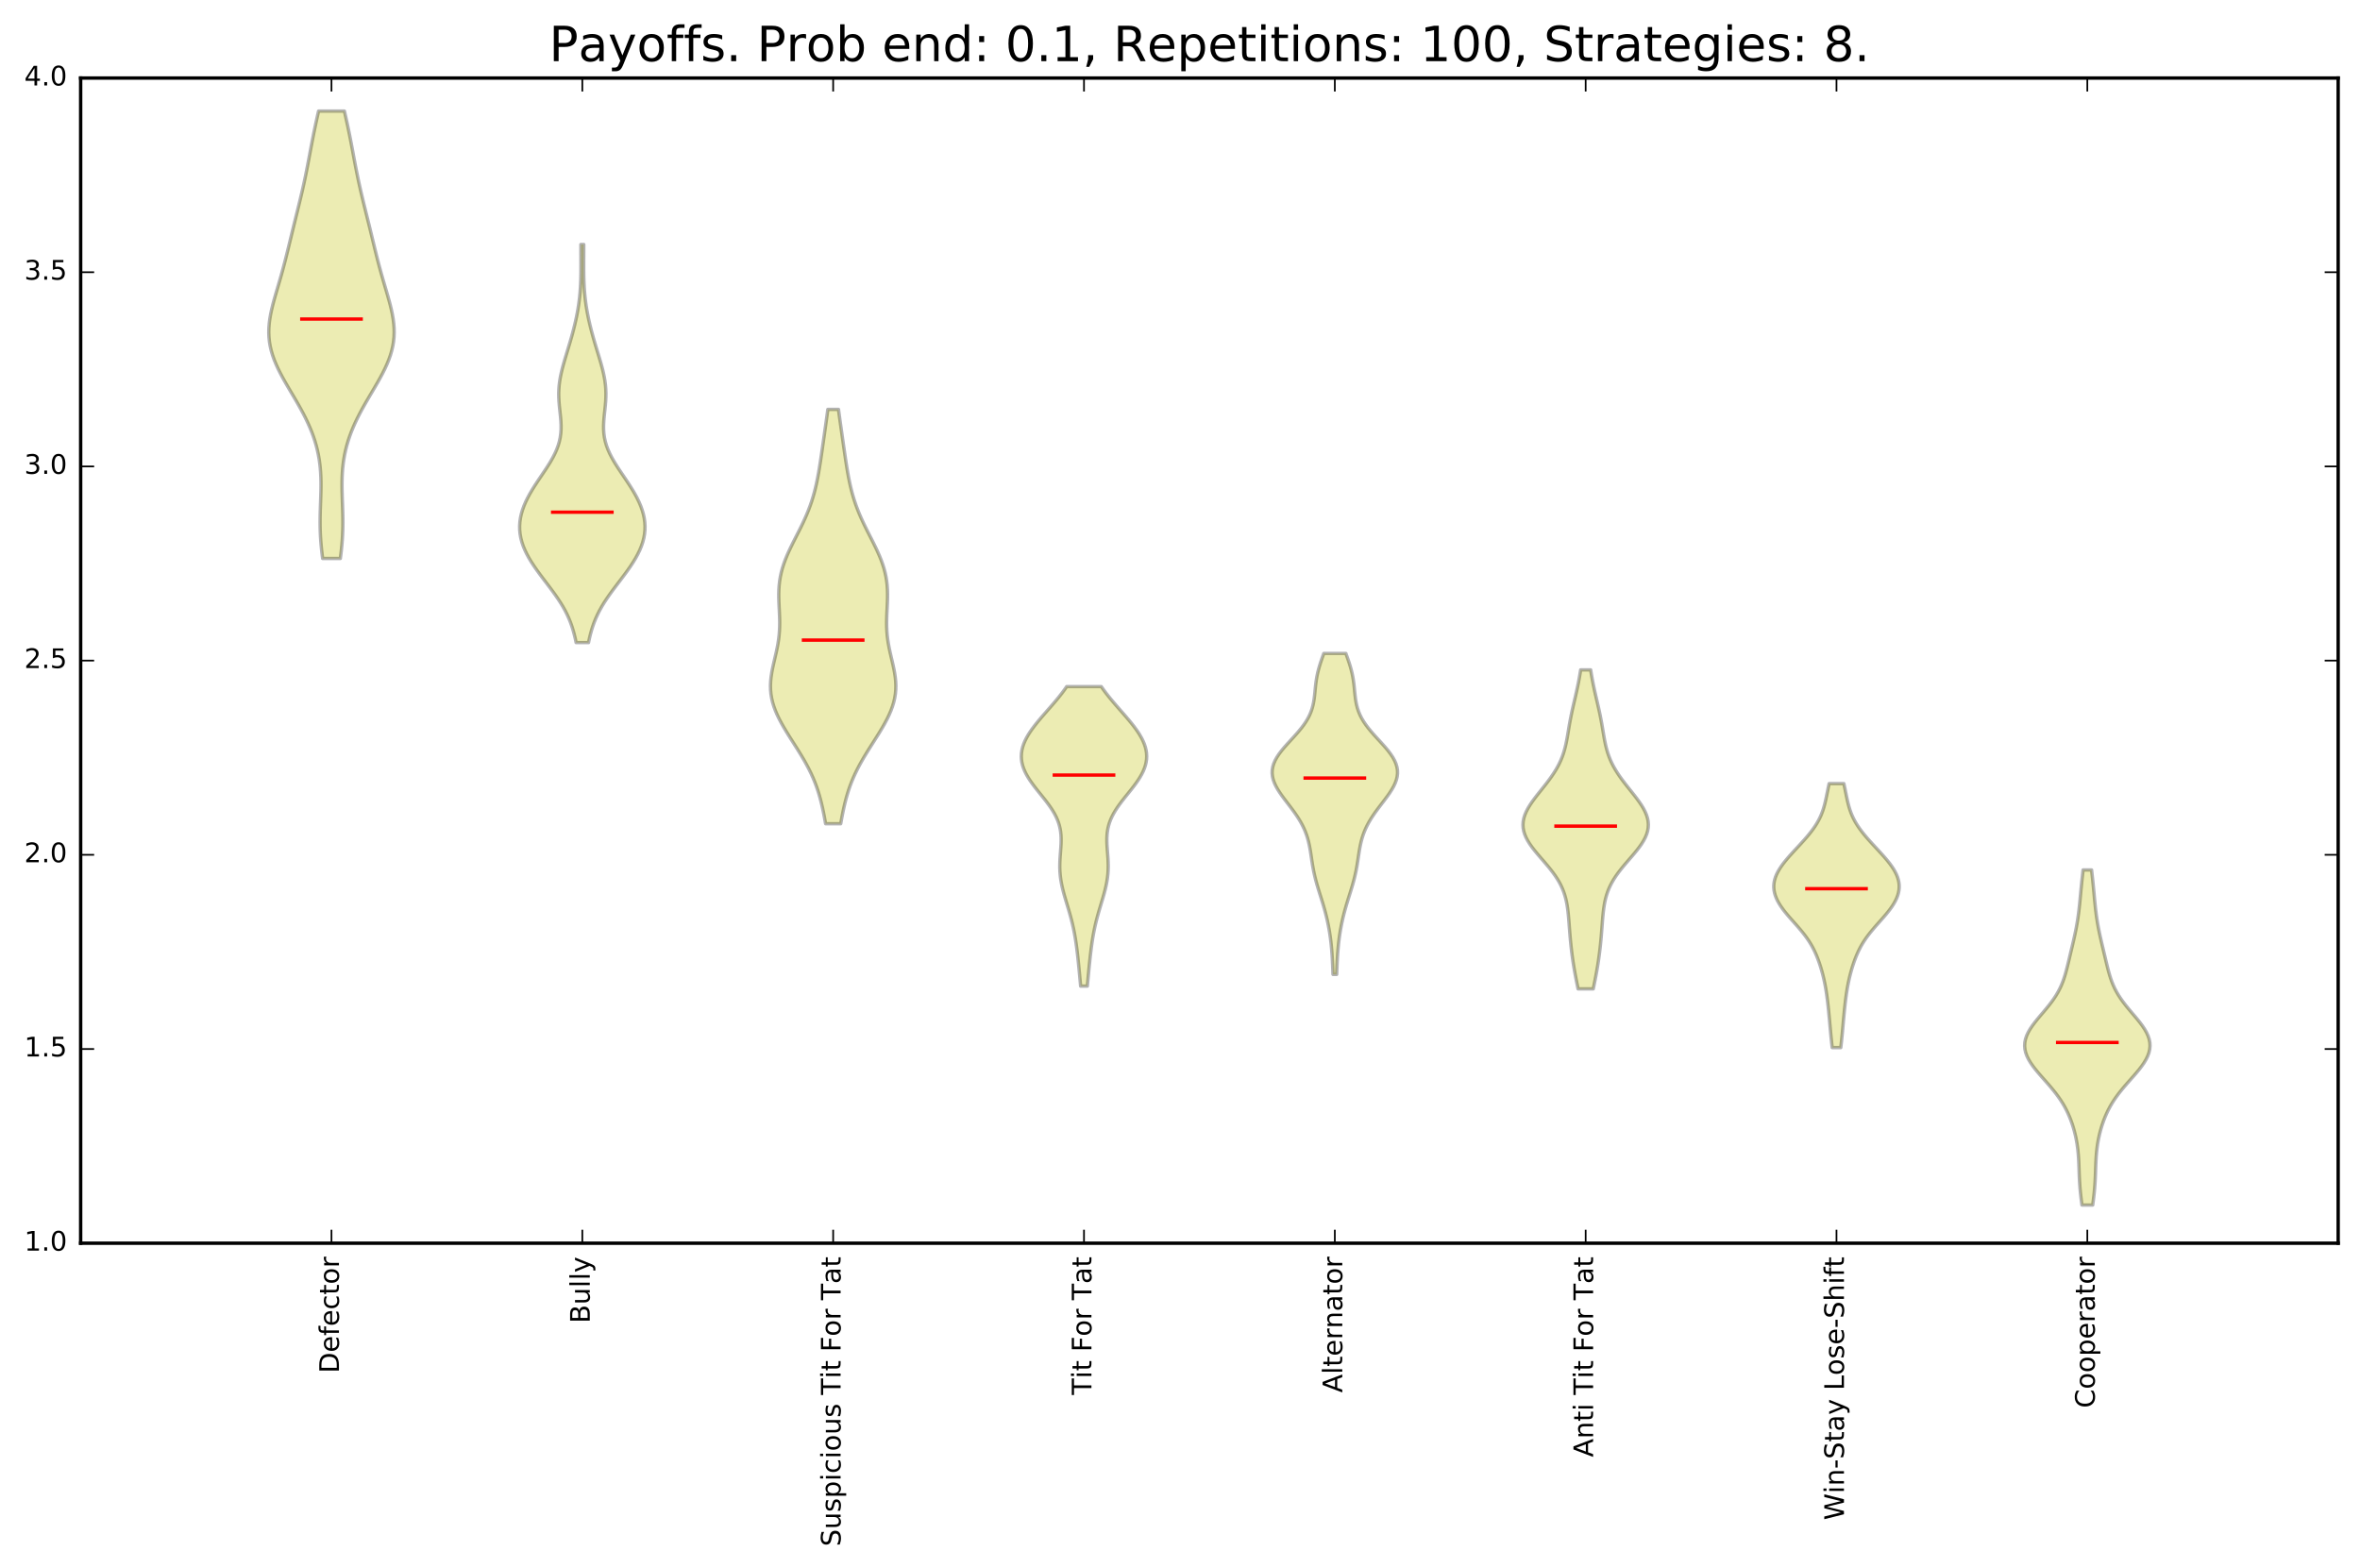 <?xml version="1.0" encoding="utf-8" standalone="no"?>
<!DOCTYPE svg PUBLIC "-//W3C//DTD SVG 1.1//EN"
  "http://www.w3.org/Graphics/SVG/1.1/DTD/svg11.dtd">
<!-- Created with matplotlib (http://matplotlib.org/) -->
<svg height="465pt" version="1.1" viewBox="0 0 700 465" width="700pt" xmlns="http://www.w3.org/2000/svg" xmlns:xlink="http://www.w3.org/1999/xlink">
 <defs>
  <style type="text/css">
*{stroke-linecap:butt;stroke-linejoin:round;stroke-miterlimit:100000;}
  </style>
 </defs>
 <g id="figure_1">
  <g id="patch_1">
   <path d="M 0 465.868 
L 700.722 465.868 
L 700.722 0 
L 0 0 
z
" style="fill:#ffffff;"/>
  </g>
  <g id="axes_1">
   <g id="patch_2">
    <path d="M 23.922 368.742 
L 693.523 368.742 
L 693.523 23.142 
L 23.922 23.142 
z
" style="fill:#ffffff;"/>
   </g>
   <g id="PolyCollection_1">
    <defs>
     <path d="M 100.949 -300.22 
L 95.696 -300.22 
L 95.526 -301.56 
L 95.373 -302.9 
L 95.241 -304.241 
L 95.131 -305.581 
L 95.046 -306.922 
L 94.985 -308.262 
L 94.95 -309.602 
L 94.938 -310.943 
L 94.947 -312.283 
L 94.973 -313.624 
L 95.012 -314.964 
L 95.059 -316.304 
L 95.107 -317.645 
L 95.152 -318.985 
L 95.186 -320.325 
L 95.203 -321.666 
L 95.198 -323.006 
L 95.164 -324.347 
L 95.097 -325.687 
L 94.993 -327.027 
L 94.846 -328.368 
L 94.654 -329.708 
L 94.415 -331.049 
L 94.125 -332.389 
L 93.785 -333.729 
L 93.392 -335.07 
L 92.947 -336.41 
L 92.451 -337.751 
L 91.904 -339.091 
L 91.31 -340.431 
L 90.669 -341.772 
L 89.988 -343.112 
L 89.27 -344.453 
L 88.522 -345.793 
L 87.75 -347.133 
L 86.963 -348.474 
L 86.169 -349.814 
L 85.38 -351.155 
L 84.604 -352.495 
L 83.853 -353.835 
L 83.138 -355.176 
L 82.47 -356.516 
L 81.858 -357.856 
L 81.312 -359.197 
L 80.838 -360.537 
L 80.445 -361.878 
L 80.135 -363.218 
L 79.912 -364.558 
L 79.775 -365.899 
L 79.722 -367.239 
L 79.751 -368.58 
L 79.855 -369.92 
L 80.027 -371.26 
L 80.258 -372.601 
L 80.54 -373.941 
L 80.862 -375.282 
L 81.215 -376.622 
L 81.59 -377.962 
L 81.978 -379.303 
L 82.372 -380.643 
L 82.765 -381.984 
L 83.154 -383.324 
L 83.534 -384.664 
L 83.904 -386.005 
L 84.264 -387.345 
L 84.613 -388.685 
L 84.953 -390.026 
L 85.286 -391.366 
L 85.615 -392.707 
L 85.94 -394.047 
L 86.264 -395.387 
L 86.589 -396.728 
L 86.916 -398.068 
L 87.245 -399.409 
L 87.576 -400.749 
L 87.909 -402.089 
L 88.241 -403.43 
L 88.572 -404.77 
L 88.9 -406.111 
L 89.223 -407.451 
L 89.539 -408.791 
L 89.846 -410.132 
L 90.144 -411.472 
L 90.433 -412.813 
L 90.711 -414.153 
L 90.981 -415.493 
L 91.243 -416.834 
L 91.499 -418.174 
L 91.751 -419.515 
L 92.001 -420.855 
L 92.253 -422.195 
L 92.508 -423.536 
L 92.768 -424.876 
L 93.036 -426.216 
L 93.311 -427.557 
L 93.594 -428.897 
L 93.886 -430.238 
L 94.184 -431.578 
L 94.488 -432.918 
L 102.157 -432.918 
L 102.157 -432.918 
L 102.461 -431.578 
L 102.759 -430.238 
L 103.051 -428.897 
L 103.334 -427.557 
L 103.609 -426.216 
L 103.877 -424.876 
L 104.137 -423.536 
L 104.392 -422.195 
L 104.644 -420.855 
L 104.894 -419.515 
L 105.146 -418.174 
L 105.402 -416.834 
L 105.664 -415.493 
L 105.934 -414.153 
L 106.212 -412.813 
L 106.501 -411.472 
L 106.799 -410.132 
L 107.106 -408.791 
L 107.422 -407.451 
L 107.745 -406.111 
L 108.073 -404.77 
L 108.404 -403.43 
L 108.736 -402.089 
L 109.069 -400.749 
L 109.4 -399.409 
L 109.729 -398.068 
L 110.056 -396.728 
L 110.381 -395.387 
L 110.705 -394.047 
L 111.03 -392.707 
L 111.359 -391.366 
L 111.692 -390.026 
L 112.032 -388.685 
L 112.381 -387.345 
L 112.741 -386.005 
L 113.111 -384.664 
L 113.491 -383.324 
L 113.88 -381.984 
L 114.273 -380.643 
L 114.667 -379.303 
L 115.055 -377.962 
L 115.43 -376.622 
L 115.783 -375.282 
L 116.105 -373.941 
L 116.387 -372.601 
L 116.618 -371.26 
L 116.79 -369.92 
L 116.894 -368.58 
L 116.922 -367.239 
L 116.87 -365.899 
L 116.733 -364.558 
L 116.51 -363.218 
L 116.2 -361.878 
L 115.807 -360.537 
L 115.333 -359.197 
L 114.787 -357.856 
L 114.175 -356.516 
L 113.507 -355.176 
L 112.792 -353.835 
L 112.041 -352.495 
L 111.265 -351.155 
L 110.476 -349.814 
L 109.682 -348.474 
L 108.895 -347.133 
L 108.123 -345.793 
L 107.375 -344.453 
L 106.657 -343.112 
L 105.976 -341.772 
L 105.335 -340.431 
L 104.741 -339.091 
L 104.194 -337.751 
L 103.698 -336.41 
L 103.253 -335.07 
L 102.86 -333.729 
L 102.52 -332.389 
L 102.23 -331.049 
L 101.991 -329.708 
L 101.799 -328.368 
L 101.652 -327.027 
L 101.548 -325.687 
L 101.481 -324.347 
L 101.447 -323.006 
L 101.442 -321.666 
L 101.459 -320.325 
L 101.493 -318.985 
L 101.538 -317.645 
L 101.586 -316.304 
L 101.633 -314.964 
L 101.672 -313.624 
L 101.698 -312.283 
L 101.707 -310.943 
L 101.695 -309.602 
L 101.66 -308.262 
L 101.599 -306.922 
L 101.514 -305.581 
L 101.404 -304.241 
L 101.272 -302.9 
L 101.119 -301.56 
L 100.949 -300.22 
z
" id="m238f8b701b" style="stroke:#000000;stroke-opacity:0.3;"/>
    </defs>
    <g clip-path="url(#p543572e9c1)">
     <use style="fill:#bfbf00;fill-opacity:0.3;stroke:#000000;stroke-opacity:0.3;" x="0.0" xlink:href="#m238f8b701b" y="465.868"/>
    </g>
   </g>
   <g id="PolyCollection_2">
    <defs>
     <path d="M 174.564 -275.272 
L 170.881 -275.272 
L 170.627 -276.465 
L 170.34 -277.657 
L 170.014 -278.85 
L 169.642 -280.043 
L 169.218 -281.236 
L 168.737 -282.428 
L 168.194 -283.621 
L 167.589 -284.814 
L 166.92 -286.007 
L 166.192 -287.199 
L 165.408 -288.392 
L 164.578 -289.585 
L 163.71 -290.778 
L 162.817 -291.97 
L 161.91 -293.163 
L 161.003 -294.356 
L 160.11 -295.549 
L 159.242 -296.742 
L 158.413 -297.934 
L 157.633 -299.127 
L 156.912 -300.32 
L 156.26 -301.513 
L 155.684 -302.705 
L 155.192 -303.898 
L 154.788 -305.091 
L 154.477 -306.284 
L 154.261 -307.476 
L 154.143 -308.669 
L 154.123 -309.862 
L 154.198 -311.055 
L 154.369 -312.247 
L 154.631 -313.44 
L 154.981 -314.633 
L 155.414 -315.826 
L 155.924 -317.018 
L 156.505 -318.211 
L 157.15 -319.404 
L 157.85 -320.597 
L 158.595 -321.789 
L 159.374 -322.982 
L 160.174 -324.175 
L 160.982 -325.368 
L 161.781 -326.56 
L 162.555 -327.753 
L 163.291 -328.946 
L 163.971 -330.139 
L 164.583 -331.331 
L 165.114 -332.524 
L 165.558 -333.717 
L 165.908 -334.91 
L 166.163 -336.102 
L 166.327 -337.295 
L 166.407 -338.488 
L 166.414 -339.681 
L 166.361 -340.874 
L 166.265 -342.066 
L 166.143 -343.259 
L 166.013 -344.452 
L 165.892 -345.645 
L 165.794 -346.837 
L 165.734 -348.03 
L 165.72 -349.223 
L 165.759 -350.416 
L 165.853 -351.608 
L 166.002 -352.801 
L 166.202 -353.994 
L 166.449 -355.187 
L 166.733 -356.379 
L 167.049 -357.572 
L 167.387 -358.765 
L 167.741 -359.958 
L 168.102 -361.15 
L 168.465 -362.343 
L 168.825 -363.536 
L 169.178 -364.729 
L 169.52 -365.921 
L 169.849 -367.114 
L 170.162 -368.307 
L 170.458 -369.5 
L 170.736 -370.692 
L 170.992 -371.885 
L 171.227 -373.078 
L 171.439 -374.271 
L 171.626 -375.463 
L 171.788 -376.656 
L 171.926 -377.849 
L 172.04 -379.042 
L 172.13 -380.234 
L 172.198 -381.427 
L 172.248 -382.62 
L 172.28 -383.813 
L 172.299 -385.006 
L 172.307 -386.198 
L 172.308 -387.391 
L 172.304 -388.584 
L 172.298 -389.777 
L 172.294 -390.969 
L 172.292 -392.162 
L 172.295 -393.355 
L 173.15 -393.355 
L 173.15 -393.355 
L 173.153 -392.162 
L 173.151 -390.969 
L 173.147 -389.777 
L 173.141 -388.584 
L 173.137 -387.391 
L 173.138 -386.198 
L 173.146 -385.006 
L 173.165 -383.813 
L 173.197 -382.62 
L 173.247 -381.427 
L 173.315 -380.234 
L 173.405 -379.042 
L 173.519 -377.849 
L 173.657 -376.656 
L 173.819 -375.463 
L 174.006 -374.271 
L 174.218 -373.078 
L 174.453 -371.885 
L 174.709 -370.692 
L 174.987 -369.5 
L 175.283 -368.307 
L 175.596 -367.114 
L 175.925 -365.921 
L 176.267 -364.729 
L 176.62 -363.536 
L 176.98 -362.343 
L 177.343 -361.15 
L 177.704 -359.958 
L 178.058 -358.765 
L 178.396 -357.572 
L 178.712 -356.379 
L 178.996 -355.187 
L 179.243 -353.994 
L 179.443 -352.801 
L 179.592 -351.608 
L 179.686 -350.416 
L 179.725 -349.223 
L 179.711 -348.03 
L 179.651 -346.837 
L 179.553 -345.645 
L 179.432 -344.452 
L 179.302 -343.259 
L 179.18 -342.066 
L 179.084 -340.874 
L 179.031 -339.681 
L 179.038 -338.488 
L 179.118 -337.295 
L 179.282 -336.102 
L 179.537 -334.91 
L 179.887 -333.717 
L 180.331 -332.524 
L 180.862 -331.331 
L 181.474 -330.139 
L 182.154 -328.946 
L 182.89 -327.753 
L 183.664 -326.56 
L 184.463 -325.368 
L 185.271 -324.175 
L 186.071 -322.982 
L 186.85 -321.789 
L 187.595 -320.597 
L 188.295 -319.404 
L 188.94 -318.211 
L 189.521 -317.018 
L 190.031 -315.826 
L 190.464 -314.633 
L 190.814 -313.44 
L 191.076 -312.247 
L 191.247 -311.055 
L 191.322 -309.862 
L 191.302 -308.669 
L 191.184 -307.476 
L 190.968 -306.284 
L 190.657 -305.091 
L 190.253 -303.898 
L 189.761 -302.705 
L 189.185 -301.513 
L 188.533 -300.32 
L 187.812 -299.127 
L 187.032 -297.934 
L 186.203 -296.742 
L 185.335 -295.549 
L 184.442 -294.356 
L 183.535 -293.163 
L 182.628 -291.97 
L 181.735 -290.778 
L 180.867 -289.585 
L 180.037 -288.392 
L 179.253 -287.199 
L 178.525 -286.007 
L 177.856 -284.814 
L 177.251 -283.621 
L 176.708 -282.428 
L 176.227 -281.236 
L 175.803 -280.043 
L 175.431 -278.85 
L 175.105 -277.657 
L 174.818 -276.465 
L 174.564 -275.272 
z
" id="m67fddaec08" style="stroke:#000000;stroke-opacity:0.3;"/>
    </defs>
    <g clip-path="url(#p543572e9c1)">
     <use style="fill:#bfbf00;fill-opacity:0.3;stroke:#000000;stroke-opacity:0.3;" x="0.0" xlink:href="#m67fddaec08" y="465.868"/>
    </g>
   </g>
   <g id="PolyCollection_3">
    <defs>
     <path d="M 249.365 -221.542 
L 244.88 -221.542 
L 244.657 -222.783 
L 244.422 -224.024 
L 244.171 -225.266 
L 243.901 -226.507 
L 243.608 -227.749 
L 243.288 -228.99 
L 242.937 -230.231 
L 242.549 -231.473 
L 242.121 -232.714 
L 241.65 -233.956 
L 241.134 -235.197 
L 240.572 -236.438 
L 239.964 -237.68 
L 239.314 -238.921 
L 238.624 -240.163 
L 237.899 -241.404 
L 237.146 -242.645 
L 236.372 -243.887 
L 235.585 -245.128 
L 234.794 -246.37 
L 234.009 -247.611 
L 233.241 -248.852 
L 232.498 -250.094 
L 231.793 -251.335 
L 231.134 -252.577 
L 230.533 -253.818 
L 229.999 -255.059 
L 229.54 -256.301 
L 229.162 -257.542 
L 228.87 -258.784 
L 228.666 -260.025 
L 228.552 -261.266 
L 228.523 -262.508 
L 228.574 -263.749 
L 228.697 -264.991 
L 228.881 -266.232 
L 229.113 -267.473 
L 229.381 -268.715 
L 229.668 -269.956 
L 229.96 -271.198 
L 230.245 -272.439 
L 230.508 -273.68 
L 230.74 -274.922 
L 230.933 -276.163 
L 231.082 -277.405 
L 231.185 -278.646 
L 231.243 -279.888 
L 231.26 -281.129 
L 231.243 -282.37 
L 231.2 -283.612 
L 231.142 -284.853 
L 231.08 -286.095 
L 231.025 -287.336 
L 230.99 -288.577 
L 230.985 -289.819 
L 231.021 -291.06 
L 231.106 -292.302 
L 231.247 -293.543 
L 231.449 -294.784 
L 231.714 -296.026 
L 232.043 -297.267 
L 232.434 -298.509 
L 232.883 -299.75 
L 233.384 -300.991 
L 233.93 -302.233 
L 234.512 -303.474 
L 235.121 -304.716 
L 235.747 -305.957 
L 236.379 -307.198 
L 237.009 -308.44 
L 237.626 -309.681 
L 238.224 -310.923 
L 238.794 -312.164 
L 239.334 -313.405 
L 239.837 -314.647 
L 240.304 -315.888 
L 240.732 -317.13 
L 241.122 -318.371 
L 241.477 -319.612 
L 241.799 -320.854 
L 242.091 -322.095 
L 242.356 -323.337 
L 242.6 -324.578 
L 242.825 -325.819 
L 243.035 -327.061 
L 243.234 -328.302 
L 243.425 -329.544 
L 243.609 -330.785 
L 243.791 -332.026 
L 243.97 -333.268 
L 244.148 -334.509 
L 244.326 -335.751 
L 244.503 -336.992 
L 244.681 -338.234 
L 244.857 -339.475 
L 245.032 -340.716 
L 245.205 -341.958 
L 245.374 -343.199 
L 245.538 -344.441 
L 248.707 -344.441 
L 248.707 -344.441 
L 248.871 -343.199 
L 249.04 -341.958 
L 249.213 -340.716 
L 249.388 -339.475 
L 249.564 -338.234 
L 249.742 -336.992 
L 249.919 -335.751 
L 250.097 -334.509 
L 250.275 -333.268 
L 250.454 -332.026 
L 250.636 -330.785 
L 250.82 -329.544 
L 251.011 -328.302 
L 251.21 -327.061 
L 251.42 -325.819 
L 251.645 -324.578 
L 251.889 -323.337 
L 252.154 -322.095 
L 252.446 -320.854 
L 252.768 -319.612 
L 253.123 -318.371 
L 253.513 -317.13 
L 253.941 -315.888 
L 254.408 -314.647 
L 254.911 -313.405 
L 255.451 -312.164 
L 256.021 -310.923 
L 256.619 -309.681 
L 257.236 -308.44 
L 257.866 -307.198 
L 258.498 -305.957 
L 259.124 -304.716 
L 259.733 -303.474 
L 260.315 -302.233 
L 260.861 -300.991 
L 261.362 -299.75 
L 261.811 -298.509 
L 262.202 -297.267 
L 262.531 -296.026 
L 262.796 -294.784 
L 262.998 -293.543 
L 263.139 -292.302 
L 263.224 -291.06 
L 263.26 -289.819 
L 263.255 -288.577 
L 263.22 -287.336 
L 263.165 -286.095 
L 263.103 -284.853 
L 263.045 -283.612 
L 263.002 -282.37 
L 262.985 -281.129 
L 263.002 -279.888 
L 263.06 -278.646 
L 263.163 -277.405 
L 263.312 -276.163 
L 263.505 -274.922 
L 263.737 -273.68 
L 264 -272.439 
L 264.285 -271.198 
L 264.577 -269.956 
L 264.864 -268.715 
L 265.132 -267.473 
L 265.364 -266.232 
L 265.548 -264.991 
L 265.671 -263.749 
L 265.723 -262.508 
L 265.693 -261.266 
L 265.579 -260.025 
L 265.375 -258.784 
L 265.083 -257.542 
L 264.705 -256.301 
L 264.246 -255.059 
L 263.712 -253.818 
L 263.111 -252.577 
L 262.452 -251.335 
L 261.747 -250.094 
L 261.004 -248.852 
L 260.236 -247.611 
L 259.451 -246.37 
L 258.66 -245.128 
L 257.873 -243.887 
L 257.099 -242.645 
L 256.346 -241.404 
L 255.621 -240.163 
L 254.931 -238.921 
L 254.281 -237.68 
L 253.673 -236.438 
L 253.111 -235.197 
L 252.595 -233.956 
L 252.124 -232.714 
L 251.696 -231.473 
L 251.308 -230.231 
L 250.957 -228.99 
L 250.637 -227.749 
L 250.344 -226.507 
L 250.074 -225.266 
L 249.823 -224.024 
L 249.588 -222.783 
L 249.365 -221.542 
z
" id="mdaceca337d" style="stroke:#000000;stroke-opacity:0.3;"/>
    </defs>
    <g clip-path="url(#p543572e9c1)">
     <use style="fill:#bfbf00;fill-opacity:0.3;stroke:#000000;stroke-opacity:0.3;" x="0.0" xlink:href="#mdaceca337d" y="465.868"/>
    </g>
   </g>
   <g id="PolyCollection_4">
    <defs>
     <path d="M 322.519 -173.378 
L 320.526 -173.378 
L 320.444 -174.275 
L 320.362 -175.173 
L 320.278 -176.07 
L 320.194 -176.967 
L 320.108 -177.865 
L 320.021 -178.762 
L 319.932 -179.66 
L 319.84 -180.557 
L 319.745 -181.454 
L 319.647 -182.352 
L 319.543 -183.249 
L 319.434 -184.147 
L 319.317 -185.044 
L 319.192 -185.941 
L 319.058 -186.839 
L 318.914 -187.736 
L 318.757 -188.634 
L 318.588 -189.531 
L 318.405 -190.428 
L 318.209 -191.326 
L 317.998 -192.223 
L 317.774 -193.121 
L 317.536 -194.018 
L 317.287 -194.916 
L 317.028 -195.813 
L 316.762 -196.71 
L 316.492 -197.608 
L 316.222 -198.505 
L 315.955 -199.403 
L 315.696 -200.3 
L 315.449 -201.197 
L 315.219 -202.095 
L 315.009 -202.992 
L 314.824 -203.89 
L 314.666 -204.787 
L 314.538 -205.684 
L 314.441 -206.582 
L 314.376 -207.479 
L 314.342 -208.377 
L 314.338 -209.274 
L 314.359 -210.172 
L 314.401 -211.069 
L 314.46 -211.966 
L 314.528 -212.864 
L 314.597 -213.761 
L 314.661 -214.659 
L 314.711 -215.556 
L 314.737 -216.453 
L 314.731 -217.351 
L 314.685 -218.248 
L 314.592 -219.146 
L 314.444 -220.043 
L 314.237 -220.94 
L 313.967 -221.838 
L 313.63 -222.735 
L 313.228 -223.633 
L 312.761 -224.53 
L 312.234 -225.427 
L 311.651 -226.325 
L 311.019 -227.222 
L 310.349 -228.12 
L 309.649 -229.017 
L 308.932 -229.915 
L 308.21 -230.812 
L 307.493 -231.709 
L 306.795 -232.607 
L 306.128 -233.504 
L 305.501 -234.402 
L 304.926 -235.299 
L 304.411 -236.196 
L 303.964 -237.094 
L 303.591 -237.991 
L 303.297 -238.889 
L 303.086 -239.786 
L 302.961 -240.683 
L 302.923 -241.581 
L 302.971 -242.478 
L 303.105 -243.376 
L 303.322 -244.273 
L 303.62 -245.171 
L 303.995 -246.068 
L 304.441 -246.965 
L 304.953 -247.863 
L 305.524 -248.76 
L 306.149 -249.658 
L 306.819 -250.555 
L 307.527 -251.452 
L 308.266 -252.35 
L 309.028 -253.247 
L 309.806 -254.145 
L 310.59 -255.042 
L 311.376 -255.939 
L 312.156 -256.837 
L 312.923 -257.734 
L 313.672 -258.632 
L 314.397 -259.529 
L 315.094 -260.426 
L 315.759 -261.324 
L 316.388 -262.221 
L 326.657 -262.221 
L 326.657 -262.221 
L 327.286 -261.324 
L 327.951 -260.426 
L 328.648 -259.529 
L 329.373 -258.632 
L 330.122 -257.734 
L 330.889 -256.837 
L 331.669 -255.939 
L 332.455 -255.042 
L 333.239 -254.145 
L 334.017 -253.247 
L 334.779 -252.35 
L 335.518 -251.452 
L 336.226 -250.555 
L 336.896 -249.658 
L 337.521 -248.76 
L 338.092 -247.863 
L 338.604 -246.965 
L 339.05 -246.068 
L 339.425 -245.171 
L 339.723 -244.273 
L 339.94 -243.376 
L 340.074 -242.478 
L 340.123 -241.581 
L 340.084 -240.683 
L 339.959 -239.786 
L 339.748 -238.889 
L 339.454 -237.991 
L 339.081 -237.094 
L 338.634 -236.196 
L 338.119 -235.299 
L 337.544 -234.402 
L 336.917 -233.504 
L 336.25 -232.607 
L 335.552 -231.709 
L 334.835 -230.812 
L 334.113 -229.915 
L 333.396 -229.017 
L 332.696 -228.12 
L 332.026 -227.222 
L 331.394 -226.325 
L 330.811 -225.427 
L 330.284 -224.53 
L 329.817 -223.633 
L 329.415 -222.735 
L 329.078 -221.838 
L 328.808 -220.94 
L 328.601 -220.043 
L 328.453 -219.146 
L 328.36 -218.248 
L 328.314 -217.351 
L 328.308 -216.453 
L 328.334 -215.556 
L 328.384 -214.659 
L 328.448 -213.761 
L 328.517 -212.864 
L 328.585 -211.966 
L 328.644 -211.069 
L 328.686 -210.172 
L 328.707 -209.274 
L 328.703 -208.377 
L 328.669 -207.479 
L 328.604 -206.582 
L 328.507 -205.684 
L 328.379 -204.787 
L 328.221 -203.89 
L 328.036 -202.992 
L 327.826 -202.095 
L 327.596 -201.197 
L 327.349 -200.3 
L 327.09 -199.403 
L 326.823 -198.505 
L 326.553 -197.608 
L 326.283 -196.71 
L 326.017 -195.813 
L 325.758 -194.916 
L 325.509 -194.018 
L 325.271 -193.121 
L 325.047 -192.223 
L 324.836 -191.326 
L 324.64 -190.428 
L 324.457 -189.531 
L 324.288 -188.634 
L 324.131 -187.736 
L 323.987 -186.839 
L 323.853 -185.941 
L 323.728 -185.044 
L 323.611 -184.147 
L 323.502 -183.249 
L 323.398 -182.352 
L 323.3 -181.454 
L 323.205 -180.557 
L 323.113 -179.66 
L 323.024 -178.762 
L 322.937 -177.865 
L 322.851 -176.967 
L 322.767 -176.07 
L 322.683 -175.173 
L 322.601 -174.275 
L 322.519 -173.378 
z
" id="m1780dec2d8" style="stroke:#000000;stroke-opacity:0.3;"/>
    </defs>
    <g clip-path="url(#p543572e9c1)">
     <use style="fill:#bfbf00;fill-opacity:0.3;stroke:#000000;stroke-opacity:0.3;" x="0.0" xlink:href="#m1780dec2d8" y="465.868"/>
    </g>
   </g>
   <g id="PolyCollection_5">
    <defs>
     <path d="M 396.469 -176.852 
L 395.376 -176.852 
L 395.339 -177.814 
L 395.301 -178.775 
L 395.26 -179.737 
L 395.214 -180.699 
L 395.162 -181.66 
L 395.102 -182.622 
L 395.033 -183.584 
L 394.953 -184.545 
L 394.862 -185.507 
L 394.758 -186.469 
L 394.64 -187.43 
L 394.507 -188.392 
L 394.36 -189.354 
L 394.197 -190.315 
L 394.018 -191.277 
L 393.823 -192.239 
L 393.611 -193.2 
L 393.383 -194.162 
L 393.138 -195.124 
L 392.878 -196.086 
L 392.603 -197.047 
L 392.317 -198.009 
L 392.022 -198.971 
L 391.721 -199.932 
L 391.419 -200.894 
L 391.12 -201.856 
L 390.829 -202.817 
L 390.549 -203.779 
L 390.285 -204.741 
L 390.041 -205.702 
L 389.817 -206.664 
L 389.614 -207.626 
L 389.432 -208.587 
L 389.268 -209.549 
L 389.116 -210.511 
L 388.972 -211.472 
L 388.829 -212.434 
L 388.678 -213.396 
L 388.512 -214.357 
L 388.322 -215.319 
L 388.101 -216.281 
L 387.841 -217.242 
L 387.535 -218.204 
L 387.179 -219.166 
L 386.769 -220.127 
L 386.303 -221.089 
L 385.782 -222.051 
L 385.207 -223.012 
L 384.582 -223.974 
L 383.914 -224.936 
L 383.212 -225.897 
L 382.486 -226.859 
L 381.75 -227.821 
L 381.018 -228.783 
L 380.307 -229.744 
L 379.633 -230.706 
L 379.016 -231.668 
L 378.471 -232.629 
L 378.016 -233.591 
L 377.665 -234.553 
L 377.431 -235.514 
L 377.322 -236.476 
L 377.346 -237.438 
L 377.504 -238.399 
L 377.795 -239.361 
L 378.212 -240.323 
L 378.747 -241.284 
L 379.387 -242.246 
L 380.115 -243.208 
L 380.913 -244.169 
L 381.761 -245.131 
L 382.637 -246.093 
L 383.52 -247.054 
L 384.389 -248.016 
L 385.226 -248.978 
L 386.012 -249.939 
L 386.736 -250.901 
L 387.385 -251.863 
L 387.955 -252.824 
L 388.442 -253.786 
L 388.847 -254.748 
L 389.176 -255.709 
L 389.435 -256.671 
L 389.636 -257.633 
L 389.789 -258.595 
L 389.91 -259.556 
L 390.011 -260.518 
L 390.105 -261.48 
L 390.204 -262.441 
L 390.32 -263.403 
L 390.459 -264.365 
L 390.629 -265.326 
L 390.832 -266.288 
L 391.07 -267.25 
L 391.34 -268.211 
L 391.638 -269.173 
L 391.96 -270.135 
L 392.299 -271.096 
L 392.647 -272.058 
L 399.198 -272.058 
L 399.198 -272.058 
L 399.546 -271.096 
L 399.885 -270.135 
L 400.207 -269.173 
L 400.505 -268.211 
L 400.775 -267.25 
L 401.013 -266.288 
L 401.216 -265.326 
L 401.386 -264.365 
L 401.525 -263.403 
L 401.641 -262.441 
L 401.74 -261.48 
L 401.834 -260.518 
L 401.935 -259.556 
L 402.056 -258.595 
L 402.209 -257.633 
L 402.41 -256.671 
L 402.669 -255.709 
L 402.998 -254.748 
L 403.403 -253.786 
L 403.89 -252.824 
L 404.46 -251.863 
L 405.109 -250.901 
L 405.833 -249.939 
L 406.619 -248.978 
L 407.456 -248.016 
L 408.325 -247.054 
L 409.208 -246.093 
L 410.084 -245.131 
L 410.932 -244.169 
L 411.73 -243.208 
L 412.458 -242.246 
L 413.098 -241.284 
L 413.633 -240.323 
L 414.05 -239.361 
L 414.341 -238.399 
L 414.499 -237.438 
L 414.522 -236.476 
L 414.414 -235.514 
L 414.18 -234.553 
L 413.829 -233.591 
L 413.374 -232.629 
L 412.829 -231.668 
L 412.212 -230.706 
L 411.538 -229.744 
L 410.827 -228.783 
L 410.095 -227.821 
L 409.359 -226.859 
L 408.633 -225.897 
L 407.931 -224.936 
L 407.263 -223.974 
L 406.638 -223.012 
L 406.063 -222.051 
L 405.542 -221.089 
L 405.076 -220.127 
L 404.666 -219.166 
L 404.31 -218.204 
L 404.004 -217.242 
L 403.744 -216.281 
L 403.523 -215.319 
L 403.333 -214.357 
L 403.167 -213.396 
L 403.016 -212.434 
L 402.873 -211.472 
L 402.729 -210.511 
L 402.577 -209.549 
L 402.413 -208.587 
L 402.231 -207.626 
L 402.028 -206.664 
L 401.804 -205.702 
L 401.56 -204.741 
L 401.296 -203.779 
L 401.016 -202.817 
L 400.725 -201.856 
L 400.426 -200.894 
L 400.124 -199.932 
L 399.823 -198.971 
L 399.528 -198.009 
L 399.242 -197.047 
L 398.967 -196.086 
L 398.707 -195.124 
L 398.462 -194.162 
L 398.234 -193.2 
L 398.022 -192.239 
L 397.827 -191.277 
L 397.648 -190.315 
L 397.485 -189.354 
L 397.338 -188.392 
L 397.205 -187.43 
L 397.087 -186.469 
L 396.983 -185.507 
L 396.892 -184.545 
L 396.812 -183.584 
L 396.743 -182.622 
L 396.683 -181.66 
L 396.631 -180.699 
L 396.585 -179.737 
L 396.544 -178.775 
L 396.506 -177.814 
L 396.469 -176.852 
z
" id="mccaa74b855" style="stroke:#000000;stroke-opacity:0.3;"/>
    </defs>
    <g clip-path="url(#p543572e9c1)">
     <use style="fill:#bfbf00;fill-opacity:0.3;stroke:#000000;stroke-opacity:0.3;" x="0.0" xlink:href="#mccaa74b855" y="465.868"/>
    </g>
   </g>
   <g id="PolyCollection_6">
    <defs>
     <path d="M 472.576 -172.555 
L 468.069 -172.555 
L 467.872 -173.511 
L 467.678 -174.467 
L 467.487 -175.422 
L 467.303 -176.378 
L 467.125 -177.334 
L 466.955 -178.29 
L 466.793 -179.246 
L 466.64 -180.202 
L 466.496 -181.157 
L 466.361 -182.113 
L 466.234 -183.069 
L 466.117 -184.025 
L 466.008 -184.981 
L 465.906 -185.937 
L 465.813 -186.892 
L 465.725 -187.848 
L 465.644 -188.804 
L 465.567 -189.76 
L 465.493 -190.716 
L 465.42 -191.672 
L 465.346 -192.628 
L 465.267 -193.583 
L 465.179 -194.539 
L 465.077 -195.495 
L 464.956 -196.451 
L 464.81 -197.407 
L 464.632 -198.363 
L 464.415 -199.318 
L 464.153 -200.274 
L 463.839 -201.23 
L 463.469 -202.186 
L 463.037 -203.142 
L 462.542 -204.098 
L 461.983 -205.054 
L 461.362 -206.009 
L 460.682 -206.965 
L 459.951 -207.921 
L 459.177 -208.877 
L 458.372 -209.833 
L 457.549 -210.789 
L 456.723 -211.744 
L 455.911 -212.7 
L 455.128 -213.656 
L 454.393 -214.612 
L 453.721 -215.568 
L 453.127 -216.524 
L 452.625 -217.479 
L 452.226 -218.435 
L 451.939 -219.391 
L 451.77 -220.347 
L 451.723 -221.303 
L 451.795 -222.259 
L 451.985 -223.215 
L 452.287 -224.17 
L 452.691 -225.126 
L 453.187 -226.082 
L 453.763 -227.038 
L 454.406 -227.994 
L 455.1 -228.95 
L 455.831 -229.905 
L 456.586 -230.861 
L 457.35 -231.817 
L 458.109 -232.773 
L 458.854 -233.729 
L 459.573 -234.685 
L 460.257 -235.641 
L 460.899 -236.596 
L 461.495 -237.552 
L 462.039 -238.508 
L 462.531 -239.464 
L 462.97 -240.42 
L 463.358 -241.376 
L 463.697 -242.331 
L 463.992 -243.287 
L 464.249 -244.243 
L 464.472 -245.199 
L 464.67 -246.155 
L 464.849 -247.111 
L 465.015 -248.067 
L 465.176 -249.022 
L 465.335 -249.978 
L 465.499 -250.934 
L 465.671 -251.89 
L 465.852 -252.846 
L 466.043 -253.802 
L 466.244 -254.757 
L 466.454 -255.713 
L 466.671 -256.669 
L 466.892 -257.625 
L 467.115 -258.581 
L 467.336 -259.537 
L 467.553 -260.492 
L 467.764 -261.448 
L 467.967 -262.404 
L 468.161 -263.36 
L 468.345 -264.316 
L 468.519 -265.272 
L 468.683 -266.228 
L 468.836 -267.183 
L 471.809 -267.183 
L 471.809 -267.183 
L 471.962 -266.228 
L 472.126 -265.272 
L 472.3 -264.316 
L 472.484 -263.36 
L 472.678 -262.404 
L 472.881 -261.448 
L 473.092 -260.492 
L 473.309 -259.537 
L 473.53 -258.581 
L 473.753 -257.625 
L 473.974 -256.669 
L 474.191 -255.713 
L 474.401 -254.757 
L 474.602 -253.802 
L 474.793 -252.846 
L 474.974 -251.89 
L 475.146 -250.934 
L 475.31 -249.978 
L 475.469 -249.022 
L 475.63 -248.067 
L 475.796 -247.111 
L 475.975 -246.155 
L 476.173 -245.199 
L 476.396 -244.243 
L 476.653 -243.287 
L 476.948 -242.331 
L 477.287 -241.376 
L 477.675 -240.42 
L 478.114 -239.464 
L 478.606 -238.508 
L 479.15 -237.552 
L 479.746 -236.596 
L 480.388 -235.641 
L 481.072 -234.685 
L 481.791 -233.729 
L 482.536 -232.773 
L 483.295 -231.817 
L 484.059 -230.861 
L 484.814 -229.905 
L 485.545 -228.95 
L 486.239 -227.994 
L 486.882 -227.038 
L 487.458 -226.082 
L 487.954 -225.126 
L 488.358 -224.17 
L 488.66 -223.215 
L 488.85 -222.259 
L 488.923 -221.303 
L 488.875 -220.347 
L 488.706 -219.391 
L 488.419 -218.435 
L 488.02 -217.479 
L 487.518 -216.524 
L 486.924 -215.568 
L 486.252 -214.612 
L 485.517 -213.656 
L 484.734 -212.7 
L 483.922 -211.744 
L 483.096 -210.789 
L 482.273 -209.833 
L 481.468 -208.877 
L 480.694 -207.921 
L 479.963 -206.965 
L 479.283 -206.009 
L 478.662 -205.054 
L 478.103 -204.098 
L 477.608 -203.142 
L 477.176 -202.186 
L 476.806 -201.23 
L 476.492 -200.274 
L 476.23 -199.318 
L 476.013 -198.363 
L 475.835 -197.407 
L 475.689 -196.451 
L 475.568 -195.495 
L 475.466 -194.539 
L 475.378 -193.583 
L 475.299 -192.628 
L 475.225 -191.672 
L 475.152 -190.716 
L 475.078 -189.76 
L 475.001 -188.804 
L 474.92 -187.848 
L 474.832 -186.892 
L 474.739 -185.937 
L 474.637 -184.981 
L 474.528 -184.025 
L 474.411 -183.069 
L 474.284 -182.113 
L 474.149 -181.157 
L 474.005 -180.202 
L 473.852 -179.246 
L 473.69 -178.29 
L 473.52 -177.334 
L 473.342 -176.378 
L 473.158 -175.422 
L 472.967 -174.467 
L 472.773 -173.511 
L 472.576 -172.555 
z
" id="m6aab2760c5" style="stroke:#000000;stroke-opacity:0.3;"/>
    </defs>
    <g clip-path="url(#p543572e9c1)">
     <use style="fill:#bfbf00;fill-opacity:0.3;stroke:#000000;stroke-opacity:0.3;" x="0.0" xlink:href="#m6aab2760c5" y="465.868"/>
    </g>
   </g>
   <g id="PolyCollection_7">
    <defs>
     <path d="M 545.995 -155.148 
L 543.45 -155.148 
L 543.358 -155.939 
L 543.27 -156.73 
L 543.186 -157.521 
L 543.105 -158.312 
L 543.028 -159.103 
L 542.953 -159.894 
L 542.88 -160.684 
L 542.808 -161.475 
L 542.737 -162.266 
L 542.665 -163.057 
L 542.592 -163.848 
L 542.518 -164.639 
L 542.441 -165.43 
L 542.363 -166.221 
L 542.281 -167.012 
L 542.195 -167.802 
L 542.105 -168.593 
L 542.009 -169.384 
L 541.906 -170.175 
L 541.796 -170.966 
L 541.677 -171.757 
L 541.548 -172.548 
L 541.409 -173.339 
L 541.257 -174.13 
L 541.093 -174.92 
L 540.915 -175.711 
L 540.724 -176.502 
L 540.52 -177.293 
L 540.3 -178.084 
L 540.067 -178.875 
L 539.817 -179.666 
L 539.551 -180.457 
L 539.266 -181.248 
L 538.96 -182.038 
L 538.63 -182.829 
L 538.274 -183.62 
L 537.886 -184.411 
L 537.465 -185.202 
L 537.007 -185.993 
L 536.511 -186.784 
L 535.974 -187.575 
L 535.398 -188.366 
L 534.786 -189.156 
L 534.141 -189.947 
L 533.469 -190.738 
L 532.778 -191.529 
L 532.076 -192.32 
L 531.374 -193.111 
L 530.682 -193.902 
L 530.009 -194.693 
L 529.366 -195.484 
L 528.761 -196.274 
L 528.204 -197.065 
L 527.701 -197.856 
L 527.259 -198.647 
L 526.883 -199.438 
L 526.579 -200.229 
L 526.348 -201.02 
L 526.196 -201.811 
L 526.122 -202.602 
L 526.13 -203.392 
L 526.22 -204.183 
L 526.39 -204.974 
L 526.639 -205.765 
L 526.964 -206.556 
L 527.361 -207.347 
L 527.824 -208.138 
L 528.347 -208.929 
L 528.924 -209.72 
L 529.546 -210.51 
L 530.206 -211.301 
L 530.896 -212.092 
L 531.609 -212.883 
L 532.335 -213.674 
L 533.068 -214.465 
L 533.8 -215.256 
L 534.524 -216.047 
L 535.234 -216.838 
L 535.921 -217.628 
L 536.582 -218.419 
L 537.209 -219.21 
L 537.799 -220.001 
L 538.347 -220.792 
L 538.851 -221.583 
L 539.309 -222.374 
L 539.72 -223.165 
L 540.087 -223.956 
L 540.411 -224.746 
L 540.695 -225.537 
L 540.946 -226.328 
L 541.167 -227.119 
L 541.365 -227.91 
L 541.546 -228.701 
L 541.715 -229.492 
L 541.877 -230.283 
L 542.038 -231.074 
L 542.2 -231.864 
L 542.365 -232.655 
L 542.535 -233.446 
L 546.91 -233.446 
L 546.91 -233.446 
L 547.08 -232.655 
L 547.245 -231.864 
L 547.407 -231.074 
L 547.568 -230.283 
L 547.73 -229.492 
L 547.899 -228.701 
L 548.08 -227.91 
L 548.278 -227.119 
L 548.499 -226.328 
L 548.75 -225.537 
L 549.034 -224.746 
L 549.358 -223.956 
L 549.725 -223.165 
L 550.136 -222.374 
L 550.594 -221.583 
L 551.098 -220.792 
L 551.646 -220.001 
L 552.236 -219.21 
L 552.863 -218.419 
L 553.524 -217.628 
L 554.211 -216.838 
L 554.921 -216.047 
L 555.645 -215.256 
L 556.377 -214.465 
L 557.11 -213.674 
L 557.836 -212.883 
L 558.549 -212.092 
L 559.239 -211.301 
L 559.899 -210.51 
L 560.521 -209.72 
L 561.098 -208.929 
L 561.621 -208.138 
L 562.084 -207.347 
L 562.481 -206.556 
L 562.806 -205.765 
L 563.055 -204.974 
L 563.225 -204.183 
L 563.315 -203.392 
L 563.322 -202.602 
L 563.249 -201.811 
L 563.097 -201.02 
L 562.866 -200.229 
L 562.562 -199.438 
L 562.186 -198.647 
L 561.744 -197.856 
L 561.241 -197.065 
L 560.684 -196.274 
L 560.079 -195.484 
L 559.436 -194.693 
L 558.763 -193.902 
L 558.071 -193.111 
L 557.369 -192.32 
L 556.667 -191.529 
L 555.976 -190.738 
L 555.304 -189.947 
L 554.659 -189.156 
L 554.047 -188.366 
L 553.471 -187.575 
L 552.934 -186.784 
L 552.438 -185.993 
L 551.98 -185.202 
L 551.559 -184.411 
L 551.171 -183.62 
L 550.815 -182.829 
L 550.485 -182.038 
L 550.179 -181.248 
L 549.894 -180.457 
L 549.628 -179.666 
L 549.378 -178.875 
L 549.145 -178.084 
L 548.925 -177.293 
L 548.721 -176.502 
L 548.53 -175.711 
L 548.352 -174.92 
L 548.188 -174.13 
L 548.036 -173.339 
L 547.897 -172.548 
L 547.768 -171.757 
L 547.649 -170.966 
L 547.539 -170.175 
L 547.436 -169.384 
L 547.34 -168.593 
L 547.25 -167.802 
L 547.164 -167.012 
L 547.082 -166.221 
L 547.004 -165.43 
L 546.927 -164.639 
L 546.853 -163.848 
L 546.78 -163.057 
L 546.708 -162.266 
L 546.637 -161.475 
L 546.565 -160.684 
L 546.492 -159.894 
L 546.417 -159.103 
L 546.34 -158.312 
L 546.259 -157.521 
L 546.175 -156.73 
L 546.087 -155.939 
L 545.995 -155.148 
z
" id="m666d8bd9cb" style="stroke:#000000;stroke-opacity:0.3;"/>
    </defs>
    <g clip-path="url(#p543572e9c1)">
     <use style="fill:#bfbf00;fill-opacity:0.3;stroke:#000000;stroke-opacity:0.3;" x="0.0" xlink:href="#m666d8bd9cb" y="465.868"/>
    </g>
   </g>
   <g id="PolyCollection_8">
    <defs>
     <path d="M 620.718 -108.441 
L 617.527 -108.441 
L 617.392 -109.445 
L 617.265 -110.449 
L 617.148 -111.453 
L 617.044 -112.457 
L 616.953 -113.461 
L 616.877 -114.465 
L 616.813 -115.469 
L 616.761 -116.473 
L 616.719 -117.477 
L 616.682 -118.481 
L 616.648 -119.485 
L 616.61 -120.489 
L 616.565 -121.493 
L 616.508 -122.497 
L 616.434 -123.501 
L 616.34 -124.505 
L 616.222 -125.509 
L 616.079 -126.513 
L 615.908 -127.517 
L 615.709 -128.521 
L 615.481 -129.525 
L 615.223 -130.529 
L 614.934 -131.533 
L 614.613 -132.537 
L 614.257 -133.541 
L 613.864 -134.545 
L 613.43 -135.549 
L 612.951 -136.553 
L 612.422 -137.557 
L 611.84 -138.561 
L 611.202 -139.565 
L 610.509 -140.569 
L 609.763 -141.573 
L 608.966 -142.577 
L 608.129 -143.581 
L 607.26 -144.585 
L 606.375 -145.589 
L 605.488 -146.593 
L 604.619 -147.597 
L 603.787 -148.601 
L 603.012 -149.605 
L 602.313 -150.609 
L 601.709 -151.613 
L 601.215 -152.617 
L 600.847 -153.621 
L 600.614 -154.625 
L 600.523 -155.629 
L 600.576 -156.633 
L 600.774 -157.637 
L 601.109 -158.641 
L 601.572 -159.645 
L 602.149 -160.649 
L 602.823 -161.653 
L 603.575 -162.657 
L 604.382 -163.661 
L 605.223 -164.665 
L 606.076 -165.669 
L 606.919 -166.673 
L 607.735 -167.677 
L 608.507 -168.681 
L 609.225 -169.685 
L 609.88 -170.689 
L 610.469 -171.693 
L 610.991 -172.697 
L 611.451 -173.701 
L 611.855 -174.705 
L 612.21 -175.709 
L 612.526 -176.713 
L 612.811 -177.718 
L 613.075 -178.722 
L 613.326 -179.726 
L 613.568 -180.73 
L 613.807 -181.734 
L 614.046 -182.738 
L 614.285 -183.742 
L 614.524 -184.746 
L 614.762 -185.75 
L 614.997 -186.754 
L 615.226 -187.758 
L 615.446 -188.762 
L 615.656 -189.766 
L 615.853 -190.77 
L 616.036 -191.774 
L 616.204 -192.778 
L 616.358 -193.782 
L 616.496 -194.786 
L 616.622 -195.79 
L 616.737 -196.794 
L 616.842 -197.798 
L 616.941 -198.802 
L 617.036 -199.806 
L 617.13 -200.81 
L 617.224 -201.814 
L 617.321 -202.818 
L 617.421 -203.822 
L 617.525 -204.826 
L 617.634 -205.83 
L 617.747 -206.834 
L 617.863 -207.838 
L 620.382 -207.838 
L 620.382 -207.838 
L 620.498 -206.834 
L 620.611 -205.83 
L 620.72 -204.826 
L 620.824 -203.822 
L 620.924 -202.818 
L 621.021 -201.814 
L 621.115 -200.81 
L 621.209 -199.806 
L 621.304 -198.802 
L 621.403 -197.798 
L 621.508 -196.794 
L 621.623 -195.79 
L 621.749 -194.786 
L 621.887 -193.782 
L 622.041 -192.778 
L 622.209 -191.774 
L 622.392 -190.77 
L 622.589 -189.766 
L 622.799 -188.762 
L 623.019 -187.758 
L 623.248 -186.754 
L 623.483 -185.75 
L 623.721 -184.746 
L 623.96 -183.742 
L 624.199 -182.738 
L 624.438 -181.734 
L 624.677 -180.73 
L 624.919 -179.726 
L 625.17 -178.722 
L 625.434 -177.718 
L 625.719 -176.713 
L 626.035 -175.709 
L 626.39 -174.705 
L 626.794 -173.701 
L 627.254 -172.697 
L 627.776 -171.693 
L 628.365 -170.689 
L 629.02 -169.685 
L 629.738 -168.681 
L 630.51 -167.677 
L 631.326 -166.673 
L 632.169 -165.669 
L 633.022 -164.665 
L 633.863 -163.661 
L 634.67 -162.657 
L 635.422 -161.653 
L 636.096 -160.649 
L 636.673 -159.645 
L 637.136 -158.641 
L 637.471 -157.637 
L 637.669 -156.633 
L 637.722 -155.629 
L 637.631 -154.625 
L 637.398 -153.621 
L 637.03 -152.617 
L 636.536 -151.613 
L 635.932 -150.609 
L 635.233 -149.605 
L 634.458 -148.601 
L 633.626 -147.597 
L 632.757 -146.593 
L 631.87 -145.589 
L 630.985 -144.585 
L 630.116 -143.581 
L 629.279 -142.577 
L 628.482 -141.573 
L 627.736 -140.569 
L 627.043 -139.565 
L 626.405 -138.561 
L 625.823 -137.557 
L 625.294 -136.553 
L 624.815 -135.549 
L 624.381 -134.545 
L 623.988 -133.541 
L 623.632 -132.537 
L 623.311 -131.533 
L 623.022 -130.529 
L 622.764 -129.525 
L 622.536 -128.521 
L 622.337 -127.517 
L 622.166 -126.513 
L 622.023 -125.509 
L 621.905 -124.505 
L 621.811 -123.501 
L 621.737 -122.497 
L 621.68 -121.493 
L 621.635 -120.489 
L 621.597 -119.485 
L 621.563 -118.481 
L 621.526 -117.477 
L 621.484 -116.473 
L 621.432 -115.469 
L 621.368 -114.465 
L 621.292 -113.461 
L 621.201 -112.457 
L 621.097 -111.453 
L 620.98 -110.449 
L 620.853 -109.445 
L 620.718 -108.441 
z
" id="mf28e8589b0" style="stroke:#000000;stroke-opacity:0.3;"/>
    </defs>
    <g clip-path="url(#p543572e9c1)">
     <use style="fill:#bfbf00;fill-opacity:0.3;stroke:#000000;stroke-opacity:0.3;" x="0.0" xlink:href="#mf28e8589b0" y="465.868"/>
    </g>
   </g>
   <g id="LineCollection_1">
    <path clip-path="url(#p543572e9c1)" d="M 89.022 94.628 
L 107.623 94.628 
" style="fill:none;stroke:#ff0000;"/>
    <path clip-path="url(#p543572e9c1)" d="M 163.423 151.915 
L 182.023 151.915 
" style="fill:none;stroke:#ff0000;"/>
    <path clip-path="url(#p543572e9c1)" d="M 237.822 189.86 
L 256.423 189.86 
" style="fill:none;stroke:#ff0000;"/>
    <path clip-path="url(#p543572e9c1)" d="M 312.223 229.892 
L 330.822 229.892 
" style="fill:none;stroke:#ff0000;"/>
    <path clip-path="url(#p543572e9c1)" d="M 386.623 230.775 
L 405.223 230.775 
" style="fill:none;stroke:#ff0000;"/>
    <path clip-path="url(#p543572e9c1)" d="M 461.022 245.042 
L 479.623 245.042 
" style="fill:none;stroke:#ff0000;"/>
    <path clip-path="url(#p543572e9c1)" d="M 535.423 263.592 
L 554.023 263.592 
" style="fill:none;stroke:#ff0000;"/>
    <path clip-path="url(#p543572e9c1)" d="M 609.822 309.205 
L 628.423 309.205 
" style="fill:none;stroke:#ff0000;"/>
   </g>
   <g id="patch_3">
    <path d="M 23.922 23.142 
L 693.523 23.142 
" style="fill:none;stroke:#000000;stroke-linecap:square;stroke-linejoin:miter;"/>
   </g>
   <g id="patch_4">
    <path d="M 23.922 368.742 
L 23.922 23.142 
" style="fill:none;stroke:#000000;stroke-linecap:square;stroke-linejoin:miter;"/>
   </g>
   <g id="patch_5">
    <path d="M 693.523 368.742 
L 693.523 23.142 
" style="fill:none;stroke:#000000;stroke-linecap:square;stroke-linejoin:miter;"/>
   </g>
   <g id="patch_6">
    <path d="M 23.922 368.742 
L 693.523 368.742 
" style="fill:none;stroke:#000000;stroke-linecap:square;stroke-linejoin:miter;"/>
   </g>
   <g id="matplotlib.axis_1">
    <g id="xtick_1">
     <g id="line2d_1">
      <defs>
       <path d="M 0 0 
L 0 -4 
" id="mfaf1320bd2" style="stroke:#000000;stroke-width:0.5;"/>
      </defs>
      <g>
       <use style="stroke:#000000;stroke-width:0.5;" x="98.323" xlink:href="#mfaf1320bd2" y="368.742"/>
      </g>
     </g>
     <g id="line2d_2">
      <defs>
       <path d="M 0 0 
L 0 4 
" id="ma1af845c6e" style="stroke:#000000;stroke-width:0.5;"/>
      </defs>
      <g>
       <use style="stroke:#000000;stroke-width:0.5;" x="98.323" xlink:href="#ma1af845c6e" y="23.142"/>
      </g>
     </g>
     <g id="text_1">
      <!-- Defector -->
      <defs>
       <path d="M 56.203 29.594 
L 56.203 25.203 
L 14.891 25.203 
Q 15.484 15.922 20.484 11.062 
Q 25.484 6.203 34.422 6.203 
Q 39.594 6.203 44.453 7.469 
Q 49.312 8.734 54.109 11.281 
L 54.109 2.781 
Q 49.266 0.734 44.188 -0.344 
Q 39.109 -1.422 33.891 -1.422 
Q 20.797 -1.422 13.156 6.188 
Q 5.516 13.812 5.516 26.812 
Q 5.516 40.234 12.766 48.109 
Q 20.016 56 32.328 56 
Q 43.359 56 49.781 48.891 
Q 56.203 41.797 56.203 29.594 
M 47.219 32.234 
Q 47.125 39.594 43.094 43.984 
Q 39.062 48.391 32.422 48.391 
Q 24.906 48.391 20.391 44.141 
Q 15.875 39.891 15.188 32.172 
z
" id="BitstreamVeraSans-Roman-65"/>
       <path d="M 37.109 75.984 
L 37.109 68.5 
L 28.516 68.5 
Q 23.688 68.5 21.797 66.547 
Q 19.922 64.594 19.922 59.516 
L 19.922 54.688 
L 34.719 54.688 
L 34.719 47.703 
L 19.922 47.703 
L 19.922 0 
L 10.891 0 
L 10.891 47.703 
L 2.297 47.703 
L 2.297 54.688 
L 10.891 54.688 
L 10.891 58.5 
Q 10.891 67.625 15.141 71.797 
Q 19.391 75.984 28.609 75.984 
z
" id="BitstreamVeraSans-Roman-66"/>
       <path d="M 30.609 48.391 
Q 23.391 48.391 19.188 42.75 
Q 14.984 37.109 14.984 27.297 
Q 14.984 17.484 19.156 11.844 
Q 23.344 6.203 30.609 6.203 
Q 37.797 6.203 41.984 11.859 
Q 46.188 17.531 46.188 27.297 
Q 46.188 37.016 41.984 42.703 
Q 37.797 48.391 30.609 48.391 
M 30.609 56 
Q 42.328 56 49.016 48.375 
Q 55.719 40.766 55.719 27.297 
Q 55.719 13.875 49.016 6.219 
Q 42.328 -1.422 30.609 -1.422 
Q 18.844 -1.422 12.172 6.219 
Q 5.516 13.875 5.516 27.297 
Q 5.516 40.766 12.172 48.375 
Q 18.844 56 30.609 56 
" id="BitstreamVeraSans-Roman-6f"/>
       <path d="M 18.312 70.219 
L 18.312 54.688 
L 36.812 54.688 
L 36.812 47.703 
L 18.312 47.703 
L 18.312 18.016 
Q 18.312 11.328 20.141 9.422 
Q 21.969 7.516 27.594 7.516 
L 36.812 7.516 
L 36.812 0 
L 27.594 0 
Q 17.188 0 13.234 3.875 
Q 9.281 7.766 9.281 18.016 
L 9.281 47.703 
L 2.688 47.703 
L 2.688 54.688 
L 9.281 54.688 
L 9.281 70.219 
z
" id="BitstreamVeraSans-Roman-74"/>
       <path d="M 19.672 64.797 
L 19.672 8.109 
L 31.594 8.109 
Q 46.688 8.109 53.688 14.938 
Q 60.688 21.781 60.688 36.531 
Q 60.688 51.172 53.688 57.984 
Q 46.688 64.797 31.594 64.797 
z
M 9.812 72.906 
L 30.078 72.906 
Q 51.266 72.906 61.172 64.094 
Q 71.094 55.281 71.094 36.531 
Q 71.094 17.672 61.125 8.828 
Q 51.172 0 30.078 0 
L 9.812 0 
z
" id="BitstreamVeraSans-Roman-44"/>
       <path d="M 41.109 46.297 
Q 39.594 47.172 37.812 47.578 
Q 36.031 48 33.891 48 
Q 26.266 48 22.188 43.047 
Q 18.109 38.094 18.109 28.812 
L 18.109 0 
L 9.078 0 
L 9.078 54.688 
L 18.109 54.688 
L 18.109 46.188 
Q 20.953 51.172 25.484 53.578 
Q 30.031 56 36.531 56 
Q 37.453 56 38.578 55.875 
Q 39.703 55.766 41.062 55.516 
z
" id="BitstreamVeraSans-Roman-72"/>
       <path d="M 48.781 52.594 
L 48.781 44.188 
Q 44.969 46.297 41.141 47.344 
Q 37.312 48.391 33.406 48.391 
Q 24.656 48.391 19.812 42.844 
Q 14.984 37.312 14.984 27.297 
Q 14.984 17.281 19.812 11.734 
Q 24.656 6.203 33.406 6.203 
Q 37.312 6.203 41.141 7.25 
Q 44.969 8.297 48.781 10.406 
L 48.781 2.094 
Q 45.016 0.344 40.984 -0.531 
Q 36.969 -1.422 32.422 -1.422 
Q 20.062 -1.422 12.781 6.344 
Q 5.516 14.109 5.516 27.297 
Q 5.516 40.672 12.859 48.328 
Q 20.219 56 33.016 56 
Q 37.156 56 41.109 55.141 
Q 45.062 54.297 48.781 52.594 
" id="BitstreamVeraSans-Roman-63"/>
      </defs>
      <g transform="translate(100.53 407.282)rotate(-90.0)scale(0.08 -0.08)">
       <use xlink:href="#BitstreamVeraSans-Roman-44"/>
       <use x="77.002" xlink:href="#BitstreamVeraSans-Roman-65"/>
       <use x="138.525" xlink:href="#BitstreamVeraSans-Roman-66"/>
       <use x="173.73" xlink:href="#BitstreamVeraSans-Roman-65"/>
       <use x="235.254" xlink:href="#BitstreamVeraSans-Roman-63"/>
       <use x="290.234" xlink:href="#BitstreamVeraSans-Roman-74"/>
       <use x="329.443" xlink:href="#BitstreamVeraSans-Roman-6f"/>
       <use x="390.625" xlink:href="#BitstreamVeraSans-Roman-72"/>
      </g>
     </g>
    </g>
    <g id="xtick_2">
     <g id="line2d_3">
      <g>
       <use style="stroke:#000000;stroke-width:0.5;" x="172.722" xlink:href="#mfaf1320bd2" y="368.742"/>
      </g>
     </g>
     <g id="line2d_4">
      <g>
       <use style="stroke:#000000;stroke-width:0.5;" x="172.722" xlink:href="#ma1af845c6e" y="23.142"/>
      </g>
     </g>
     <g id="text_2">
      <!-- Bully -->
      <defs>
       <path d="M 8.5 21.578 
L 8.5 54.688 
L 17.484 54.688 
L 17.484 21.922 
Q 17.484 14.156 20.5 10.266 
Q 23.531 6.391 29.594 6.391 
Q 36.859 6.391 41.078 11.031 
Q 45.312 15.672 45.312 23.688 
L 45.312 54.688 
L 54.297 54.688 
L 54.297 0 
L 45.312 0 
L 45.312 8.406 
Q 42.047 3.422 37.719 1 
Q 33.406 -1.422 27.688 -1.422 
Q 18.266 -1.422 13.375 4.438 
Q 8.5 10.297 8.5 21.578 
" id="BitstreamVeraSans-Roman-75"/>
       <path d="M 9.422 75.984 
L 18.406 75.984 
L 18.406 0 
L 9.422 0 
z
" id="BitstreamVeraSans-Roman-6c"/>
       <path d="M 32.172 -5.078 
Q 28.375 -14.844 24.75 -17.812 
Q 21.141 -20.797 15.094 -20.797 
L 7.906 -20.797 
L 7.906 -13.281 
L 13.188 -13.281 
Q 16.891 -13.281 18.938 -11.516 
Q 21 -9.766 23.484 -3.219 
L 25.094 0.875 
L 2.984 54.688 
L 12.5 54.688 
L 29.594 11.922 
L 46.688 54.688 
L 56.203 54.688 
z
" id="BitstreamVeraSans-Roman-79"/>
       <path d="M 19.672 34.812 
L 19.672 8.109 
L 35.5 8.109 
Q 43.453 8.109 47.281 11.406 
Q 51.125 14.703 51.125 21.484 
Q 51.125 28.328 47.281 31.562 
Q 43.453 34.812 35.5 34.812 
z
M 19.672 64.797 
L 19.672 42.828 
L 34.281 42.828 
Q 41.5 42.828 45.031 45.531 
Q 48.578 48.25 48.578 53.812 
Q 48.578 59.328 45.031 62.062 
Q 41.5 64.797 34.281 64.797 
z
M 9.812 72.906 
L 35.016 72.906 
Q 46.297 72.906 52.391 68.219 
Q 58.5 63.531 58.5 54.891 
Q 58.5 48.188 55.375 44.234 
Q 52.25 40.281 46.188 39.312 
Q 53.469 37.75 57.5 32.781 
Q 61.531 27.828 61.531 20.406 
Q 61.531 10.641 54.891 5.312 
Q 48.25 0 35.984 0 
L 9.812 0 
z
" id="BitstreamVeraSans-Roman-42"/>
      </defs>
      <g transform="translate(174.93 392.481)rotate(-90.0)scale(0.08 -0.08)">
       <use xlink:href="#BitstreamVeraSans-Roman-42"/>
       <use x="68.604" xlink:href="#BitstreamVeraSans-Roman-75"/>
       <use x="131.982" xlink:href="#BitstreamVeraSans-Roman-6c"/>
       <use x="159.766" xlink:href="#BitstreamVeraSans-Roman-6c"/>
       <use x="187.549" xlink:href="#BitstreamVeraSans-Roman-79"/>
      </g>
     </g>
    </g>
    <g id="xtick_3">
     <g id="line2d_5">
      <g>
       <use style="stroke:#000000;stroke-width:0.5;" x="247.123" xlink:href="#mfaf1320bd2" y="368.742"/>
      </g>
     </g>
     <g id="line2d_6">
      <g>
       <use style="stroke:#000000;stroke-width:0.5;" x="247.123" xlink:href="#ma1af845c6e" y="23.142"/>
      </g>
     </g>
     <g id="text_3">
      <!-- Suspicious Tit For Tat -->
      <defs>
       <path d="M 44.281 53.078 
L 44.281 44.578 
Q 40.484 46.531 36.375 47.5 
Q 32.281 48.484 27.875 48.484 
Q 21.188 48.484 17.844 46.438 
Q 14.5 44.391 14.5 40.281 
Q 14.5 37.156 16.891 35.375 
Q 19.281 33.594 26.516 31.984 
L 29.594 31.297 
Q 39.156 29.25 43.188 25.516 
Q 47.219 21.781 47.219 15.094 
Q 47.219 7.469 41.188 3.016 
Q 35.156 -1.422 24.609 -1.422 
Q 20.219 -1.422 15.453 -0.562 
Q 10.688 0.297 5.422 2 
L 5.422 11.281 
Q 10.406 8.688 15.234 7.391 
Q 20.062 6.109 24.812 6.109 
Q 31.156 6.109 34.562 8.281 
Q 37.984 10.453 37.984 14.406 
Q 37.984 18.062 35.516 20.016 
Q 33.062 21.969 24.703 23.781 
L 21.578 24.516 
Q 13.234 26.266 9.516 29.906 
Q 5.812 33.547 5.812 39.891 
Q 5.812 47.609 11.281 51.797 
Q 16.75 56 26.812 56 
Q 31.781 56 36.172 55.266 
Q 40.578 54.547 44.281 53.078 
" id="BitstreamVeraSans-Roman-73"/>
       <path d="M 18.109 8.203 
L 18.109 -20.797 
L 9.078 -20.797 
L 9.078 54.688 
L 18.109 54.688 
L 18.109 46.391 
Q 20.953 51.266 25.266 53.625 
Q 29.594 56 35.594 56 
Q 45.562 56 51.781 48.094 
Q 58.016 40.188 58.016 27.297 
Q 58.016 14.406 51.781 6.484 
Q 45.562 -1.422 35.594 -1.422 
Q 29.594 -1.422 25.266 0.953 
Q 20.953 3.328 18.109 8.203 
M 48.688 27.297 
Q 48.688 37.203 44.609 42.844 
Q 40.531 48.484 33.406 48.484 
Q 26.266 48.484 22.188 42.844 
Q 18.109 37.203 18.109 27.297 
Q 18.109 17.391 22.188 11.75 
Q 26.266 6.109 33.406 6.109 
Q 40.531 6.109 44.609 11.75 
Q 48.688 17.391 48.688 27.297 
" id="BitstreamVeraSans-Roman-70"/>
       <path id="BitstreamVeraSans-Roman-20"/>
       <path d="M 53.516 70.516 
L 53.516 60.891 
Q 47.906 63.578 42.922 64.891 
Q 37.938 66.219 33.297 66.219 
Q 25.25 66.219 20.875 63.094 
Q 16.5 59.969 16.5 54.203 
Q 16.5 49.359 19.406 46.891 
Q 22.312 44.438 30.422 42.922 
L 36.375 41.703 
Q 47.406 39.594 52.656 34.297 
Q 57.906 29 57.906 20.125 
Q 57.906 9.516 50.797 4.047 
Q 43.703 -1.422 29.984 -1.422 
Q 24.812 -1.422 18.969 -0.25 
Q 13.141 0.922 6.891 3.219 
L 6.891 13.375 
Q 12.891 10.016 18.656 8.297 
Q 24.422 6.594 29.984 6.594 
Q 38.422 6.594 43.016 9.906 
Q 47.609 13.234 47.609 19.391 
Q 47.609 24.75 44.312 27.781 
Q 41.016 30.812 33.5 32.328 
L 27.484 33.5 
Q 16.453 35.688 11.516 40.375 
Q 6.594 45.062 6.594 53.422 
Q 6.594 63.094 13.406 68.656 
Q 20.219 74.219 32.172 74.219 
Q 37.312 74.219 42.625 73.281 
Q 47.953 72.359 53.516 70.516 
" id="BitstreamVeraSans-Roman-53"/>
       <path d="M -0.297 72.906 
L 61.375 72.906 
L 61.375 64.594 
L 35.5 64.594 
L 35.5 0 
L 25.594 0 
L 25.594 64.594 
L -0.297 64.594 
z
" id="BitstreamVeraSans-Roman-54"/>
       <path d="M 9.812 72.906 
L 51.703 72.906 
L 51.703 64.594 
L 19.672 64.594 
L 19.672 43.109 
L 48.578 43.109 
L 48.578 34.812 
L 19.672 34.812 
L 19.672 0 
L 9.812 0 
z
" id="BitstreamVeraSans-Roman-46"/>
       <path d="M 34.281 27.484 
Q 23.391 27.484 19.188 25 
Q 14.984 22.516 14.984 16.5 
Q 14.984 11.719 18.141 8.906 
Q 21.297 6.109 26.703 6.109 
Q 34.188 6.109 38.703 11.406 
Q 43.219 16.703 43.219 25.484 
L 43.219 27.484 
z
M 52.203 31.203 
L 52.203 0 
L 43.219 0 
L 43.219 8.297 
Q 40.141 3.328 35.547 0.953 
Q 30.953 -1.422 24.312 -1.422 
Q 15.922 -1.422 10.953 3.297 
Q 6 8.016 6 15.922 
Q 6 25.141 12.172 29.828 
Q 18.359 34.516 30.609 34.516 
L 43.219 34.516 
L 43.219 35.406 
Q 43.219 41.609 39.141 45 
Q 35.062 48.391 27.688 48.391 
Q 23 48.391 18.547 47.266 
Q 14.109 46.141 10.016 43.891 
L 10.016 52.203 
Q 14.938 54.109 19.578 55.047 
Q 24.219 56 28.609 56 
Q 40.484 56 46.344 49.844 
Q 52.203 43.703 52.203 31.203 
" id="BitstreamVeraSans-Roman-61"/>
       <path d="M 9.422 54.688 
L 18.406 54.688 
L 18.406 0 
L 9.422 0 
z
M 9.422 75.984 
L 18.406 75.984 
L 18.406 64.594 
L 9.422 64.594 
z
" id="BitstreamVeraSans-Roman-69"/>
      </defs>
      <g transform="translate(249.33 458.668)rotate(-90.0)scale(0.08 -0.08)">
       <use xlink:href="#BitstreamVeraSans-Roman-53"/>
       <use x="63.477" xlink:href="#BitstreamVeraSans-Roman-75"/>
       <use x="126.855" xlink:href="#BitstreamVeraSans-Roman-73"/>
       <use x="178.955" xlink:href="#BitstreamVeraSans-Roman-70"/>
       <use x="242.432" xlink:href="#BitstreamVeraSans-Roman-69"/>
       <use x="270.215" xlink:href="#BitstreamVeraSans-Roman-63"/>
       <use x="325.195" xlink:href="#BitstreamVeraSans-Roman-69"/>
       <use x="352.979" xlink:href="#BitstreamVeraSans-Roman-6f"/>
       <use x="414.16" xlink:href="#BitstreamVeraSans-Roman-75"/>
       <use x="477.539" xlink:href="#BitstreamVeraSans-Roman-73"/>
       <use x="529.639" xlink:href="#BitstreamVeraSans-Roman-20"/>
       <use x="561.426" xlink:href="#BitstreamVeraSans-Roman-54"/>
       <use x="622.463" xlink:href="#BitstreamVeraSans-Roman-69"/>
       <use x="650.246" xlink:href="#BitstreamVeraSans-Roman-74"/>
       <use x="689.455" xlink:href="#BitstreamVeraSans-Roman-20"/>
       <use x="721.242" xlink:href="#BitstreamVeraSans-Roman-46"/>
       <use x="778.715" xlink:href="#BitstreamVeraSans-Roman-6f"/>
       <use x="839.896" xlink:href="#BitstreamVeraSans-Roman-72"/>
       <use x="881.01" xlink:href="#BitstreamVeraSans-Roman-20"/>
       <use x="912.797" xlink:href="#BitstreamVeraSans-Roman-54"/>
       <use x="973.631" xlink:href="#BitstreamVeraSans-Roman-61"/>
       <use x="1034.91" xlink:href="#BitstreamVeraSans-Roman-74"/>
      </g>
     </g>
    </g>
    <g id="xtick_4">
     <g id="line2d_7">
      <g>
       <use style="stroke:#000000;stroke-width:0.5;" x="321.522" xlink:href="#mfaf1320bd2" y="368.742"/>
      </g>
     </g>
     <g id="line2d_8">
      <g>
       <use style="stroke:#000000;stroke-width:0.5;" x="321.522" xlink:href="#ma1af845c6e" y="23.142"/>
      </g>
     </g>
     <g id="text_4">
      <!-- Tit For Tat -->
      <g transform="translate(323.73 413.754)rotate(-90.0)scale(0.08 -0.08)">
       <use xlink:href="#BitstreamVeraSans-Roman-54"/>
       <use x="61.037" xlink:href="#BitstreamVeraSans-Roman-69"/>
       <use x="88.82" xlink:href="#BitstreamVeraSans-Roman-74"/>
       <use x="128.029" xlink:href="#BitstreamVeraSans-Roman-20"/>
       <use x="159.816" xlink:href="#BitstreamVeraSans-Roman-46"/>
       <use x="217.289" xlink:href="#BitstreamVeraSans-Roman-6f"/>
       <use x="278.471" xlink:href="#BitstreamVeraSans-Roman-72"/>
       <use x="319.584" xlink:href="#BitstreamVeraSans-Roman-20"/>
       <use x="351.371" xlink:href="#BitstreamVeraSans-Roman-54"/>
       <use x="412.205" xlink:href="#BitstreamVeraSans-Roman-61"/>
       <use x="473.484" xlink:href="#BitstreamVeraSans-Roman-74"/>
      </g>
     </g>
    </g>
    <g id="xtick_5">
     <g id="line2d_9">
      <g>
       <use style="stroke:#000000;stroke-width:0.5;" x="395.923" xlink:href="#mfaf1320bd2" y="368.742"/>
      </g>
     </g>
     <g id="line2d_10">
      <g>
       <use style="stroke:#000000;stroke-width:0.5;" x="395.923" xlink:href="#ma1af845c6e" y="23.142"/>
      </g>
     </g>
     <g id="text_5">
      <!-- Alternator -->
      <defs>
       <path d="M 34.188 63.188 
L 20.797 26.906 
L 47.609 26.906 
z
M 28.609 72.906 
L 39.797 72.906 
L 67.578 0 
L 57.328 0 
L 50.688 18.703 
L 17.828 18.703 
L 11.188 0 
L 0.781 0 
z
" id="BitstreamVeraSans-Roman-41"/>
       <path d="M 54.891 33.016 
L 54.891 0 
L 45.906 0 
L 45.906 32.719 
Q 45.906 40.484 42.875 44.328 
Q 39.844 48.188 33.797 48.188 
Q 26.516 48.188 22.312 43.547 
Q 18.109 38.922 18.109 30.906 
L 18.109 0 
L 9.078 0 
L 9.078 54.688 
L 18.109 54.688 
L 18.109 46.188 
Q 21.344 51.125 25.703 53.562 
Q 30.078 56 35.797 56 
Q 45.219 56 50.047 50.172 
Q 54.891 44.344 54.891 33.016 
" id="BitstreamVeraSans-Roman-6e"/>
      </defs>
      <g transform="translate(398.13 413.075)rotate(-90.0)scale(0.08 -0.08)">
       <use xlink:href="#BitstreamVeraSans-Roman-41"/>
       <use x="68.408" xlink:href="#BitstreamVeraSans-Roman-6c"/>
       <use x="96.191" xlink:href="#BitstreamVeraSans-Roman-74"/>
       <use x="135.4" xlink:href="#BitstreamVeraSans-Roman-65"/>
       <use x="196.924" xlink:href="#BitstreamVeraSans-Roman-72"/>
       <use x="238.021" xlink:href="#BitstreamVeraSans-Roman-6e"/>
       <use x="301.4" xlink:href="#BitstreamVeraSans-Roman-61"/>
       <use x="362.68" xlink:href="#BitstreamVeraSans-Roman-74"/>
       <use x="401.889" xlink:href="#BitstreamVeraSans-Roman-6f"/>
       <use x="463.07" xlink:href="#BitstreamVeraSans-Roman-72"/>
      </g>
     </g>
    </g>
    <g id="xtick_6">
     <g id="line2d_11">
      <g>
       <use style="stroke:#000000;stroke-width:0.5;" x="470.322" xlink:href="#mfaf1320bd2" y="368.742"/>
      </g>
     </g>
     <g id="line2d_12">
      <g>
       <use style="stroke:#000000;stroke-width:0.5;" x="470.322" xlink:href="#ma1af845c6e" y="23.142"/>
      </g>
     </g>
     <g id="text_6">
      <!-- Anti Tit For Tat -->
      <g transform="translate(472.53 432.198)rotate(-90.0)scale(0.08 -0.08)">
       <use xlink:href="#BitstreamVeraSans-Roman-41"/>
       <use x="68.408" xlink:href="#BitstreamVeraSans-Roman-6e"/>
       <use x="131.787" xlink:href="#BitstreamVeraSans-Roman-74"/>
       <use x="170.996" xlink:href="#BitstreamVeraSans-Roman-69"/>
       <use x="198.779" xlink:href="#BitstreamVeraSans-Roman-20"/>
       <use x="230.566" xlink:href="#BitstreamVeraSans-Roman-54"/>
       <use x="291.604" xlink:href="#BitstreamVeraSans-Roman-69"/>
       <use x="319.387" xlink:href="#BitstreamVeraSans-Roman-74"/>
       <use x="358.596" xlink:href="#BitstreamVeraSans-Roman-20"/>
       <use x="390.383" xlink:href="#BitstreamVeraSans-Roman-46"/>
       <use x="447.855" xlink:href="#BitstreamVeraSans-Roman-6f"/>
       <use x="509.037" xlink:href="#BitstreamVeraSans-Roman-72"/>
       <use x="550.15" xlink:href="#BitstreamVeraSans-Roman-20"/>
       <use x="581.938" xlink:href="#BitstreamVeraSans-Roman-54"/>
       <use x="642.771" xlink:href="#BitstreamVeraSans-Roman-61"/>
       <use x="704.051" xlink:href="#BitstreamVeraSans-Roman-74"/>
      </g>
     </g>
    </g>
    <g id="xtick_7">
     <g id="line2d_13">
      <g>
       <use style="stroke:#000000;stroke-width:0.5;" x="544.722" xlink:href="#mfaf1320bd2" y="368.742"/>
      </g>
     </g>
     <g id="line2d_14">
      <g>
       <use style="stroke:#000000;stroke-width:0.5;" x="544.722" xlink:href="#ma1af845c6e" y="23.142"/>
      </g>
     </g>
     <g id="text_7">
      <!-- Win-Stay Lose-Shift -->
      <defs>
       <path d="M 4.891 31.391 
L 31.203 31.391 
L 31.203 23.391 
L 4.891 23.391 
z
" id="BitstreamVeraSans-Roman-2d"/>
       <path d="M 54.891 33.016 
L 54.891 0 
L 45.906 0 
L 45.906 32.719 
Q 45.906 40.484 42.875 44.328 
Q 39.844 48.188 33.797 48.188 
Q 26.516 48.188 22.312 43.547 
Q 18.109 38.922 18.109 30.906 
L 18.109 0 
L 9.078 0 
L 9.078 75.984 
L 18.109 75.984 
L 18.109 46.188 
Q 21.344 51.125 25.703 53.562 
Q 30.078 56 35.797 56 
Q 45.219 56 50.047 50.172 
Q 54.891 44.344 54.891 33.016 
" id="BitstreamVeraSans-Roman-68"/>
       <path d="M 3.328 72.906 
L 13.281 72.906 
L 28.609 11.281 
L 43.891 72.906 
L 54.984 72.906 
L 70.312 11.281 
L 85.594 72.906 
L 95.609 72.906 
L 77.297 0 
L 64.891 0 
L 49.516 63.281 
L 33.984 0 
L 21.578 0 
z
" id="BitstreamVeraSans-Roman-57"/>
       <path d="M 9.812 72.906 
L 19.672 72.906 
L 19.672 8.297 
L 55.172 8.297 
L 55.172 0 
L 9.812 0 
z
" id="BitstreamVeraSans-Roman-4c"/>
      </defs>
      <g transform="translate(546.93 450.873)rotate(-90.0)scale(0.08 -0.08)">
       <use xlink:href="#BitstreamVeraSans-Roman-57"/>
       <use x="98.846" xlink:href="#BitstreamVeraSans-Roman-69"/>
       <use x="126.629" xlink:href="#BitstreamVeraSans-Roman-6e"/>
       <use x="190.008" xlink:href="#BitstreamVeraSans-Roman-2d"/>
       <use x="226.092" xlink:href="#BitstreamVeraSans-Roman-53"/>
       <use x="289.568" xlink:href="#BitstreamVeraSans-Roman-74"/>
       <use x="328.777" xlink:href="#BitstreamVeraSans-Roman-61"/>
       <use x="390.057" xlink:href="#BitstreamVeraSans-Roman-79"/>
       <use x="449.236" xlink:href="#BitstreamVeraSans-Roman-20"/>
       <use x="481.023" xlink:href="#BitstreamVeraSans-Roman-4c"/>
       <use x="536.721" xlink:href="#BitstreamVeraSans-Roman-6f"/>
       <use x="597.902" xlink:href="#BitstreamVeraSans-Roman-73"/>
       <use x="650.002" xlink:href="#BitstreamVeraSans-Roman-65"/>
       <use x="711.525" xlink:href="#BitstreamVeraSans-Roman-2d"/>
       <use x="747.609" xlink:href="#BitstreamVeraSans-Roman-53"/>
       <use x="811.086" xlink:href="#BitstreamVeraSans-Roman-68"/>
       <use x="874.465" xlink:href="#BitstreamVeraSans-Roman-69"/>
       <use x="902.248" xlink:href="#BitstreamVeraSans-Roman-66"/>
       <use x="937.438" xlink:href="#BitstreamVeraSans-Roman-74"/>
      </g>
     </g>
    </g>
    <g id="xtick_8">
     <g id="line2d_15">
      <g>
       <use style="stroke:#000000;stroke-width:0.5;" x="619.122" xlink:href="#mfaf1320bd2" y="368.742"/>
      </g>
     </g>
     <g id="line2d_16">
      <g>
       <use style="stroke:#000000;stroke-width:0.5;" x="619.122" xlink:href="#ma1af845c6e" y="23.142"/>
      </g>
     </g>
     <g id="text_8">
      <!-- Cooperator -->
      <defs>
       <path d="M 64.406 67.281 
L 64.406 56.891 
Q 59.422 61.531 53.781 63.812 
Q 48.141 66.109 41.797 66.109 
Q 29.297 66.109 22.656 58.469 
Q 16.016 50.828 16.016 36.375 
Q 16.016 21.969 22.656 14.328 
Q 29.297 6.688 41.797 6.688 
Q 48.141 6.688 53.781 8.984 
Q 59.422 11.281 64.406 15.922 
L 64.406 5.609 
Q 59.234 2.094 53.438 0.328 
Q 47.656 -1.422 41.219 -1.422 
Q 24.656 -1.422 15.125 8.703 
Q 5.609 18.844 5.609 36.375 
Q 5.609 53.953 15.125 64.078 
Q 24.656 74.219 41.219 74.219 
Q 47.75 74.219 53.531 72.484 
Q 59.328 70.75 64.406 67.281 
" id="BitstreamVeraSans-Roman-43"/>
      </defs>
      <g transform="translate(621.33 417.63)rotate(-90.0)scale(0.08 -0.08)">
       <use xlink:href="#BitstreamVeraSans-Roman-43"/>
       <use x="69.824" xlink:href="#BitstreamVeraSans-Roman-6f"/>
       <use x="131.006" xlink:href="#BitstreamVeraSans-Roman-6f"/>
       <use x="192.188" xlink:href="#BitstreamVeraSans-Roman-70"/>
       <use x="255.664" xlink:href="#BitstreamVeraSans-Roman-65"/>
       <use x="317.188" xlink:href="#BitstreamVeraSans-Roman-72"/>
       <use x="358.301" xlink:href="#BitstreamVeraSans-Roman-61"/>
       <use x="419.58" xlink:href="#BitstreamVeraSans-Roman-74"/>
       <use x="458.789" xlink:href="#BitstreamVeraSans-Roman-6f"/>
       <use x="519.971" xlink:href="#BitstreamVeraSans-Roman-72"/>
      </g>
     </g>
    </g>
   </g>
   <g id="matplotlib.axis_2">
    <g id="ytick_1">
     <g id="line2d_17">
      <defs>
       <path d="M 0 0 
L 4 0 
" id="m72653273c4" style="stroke:#000000;stroke-width:0.5;"/>
      </defs>
      <g>
       <use style="stroke:#000000;stroke-width:0.5;" x="23.922" xlink:href="#m72653273c4" y="368.742"/>
      </g>
     </g>
     <g id="line2d_18">
      <defs>
       <path d="M 0 0 
L -4 0 
" id="m61c832cd06" style="stroke:#000000;stroke-width:0.5;"/>
      </defs>
      <g>
       <use style="stroke:#000000;stroke-width:0.5;" x="693.523" xlink:href="#m61c832cd06" y="368.742"/>
      </g>
     </g>
     <g id="text_9">
      <!-- 1.0 -->
      <defs>
       <path d="M 12.406 8.297 
L 28.516 8.297 
L 28.516 63.922 
L 10.984 60.406 
L 10.984 69.391 
L 28.422 72.906 
L 38.281 72.906 
L 38.281 8.297 
L 54.391 8.297 
L 54.391 0 
L 12.406 0 
z
" id="BitstreamVeraSans-Roman-31"/>
       <path d="M 31.781 66.406 
Q 24.172 66.406 20.328 58.906 
Q 16.5 51.422 16.5 36.375 
Q 16.5 21.391 20.328 13.891 
Q 24.172 6.391 31.781 6.391 
Q 39.453 6.391 43.281 13.891 
Q 47.125 21.391 47.125 36.375 
Q 47.125 51.422 43.281 58.906 
Q 39.453 66.406 31.781 66.406 
M 31.781 74.219 
Q 44.047 74.219 50.516 64.516 
Q 56.984 54.828 56.984 36.375 
Q 56.984 17.969 50.516 8.266 
Q 44.047 -1.422 31.781 -1.422 
Q 19.531 -1.422 13.062 8.266 
Q 6.594 17.969 6.594 36.375 
Q 6.594 54.828 13.062 64.516 
Q 19.531 74.219 31.781 74.219 
" id="BitstreamVeraSans-Roman-30"/>
       <path d="M 10.688 12.406 
L 21 12.406 
L 21 0 
L 10.688 0 
z
" id="BitstreamVeraSans-Roman-2e"/>
      </defs>
      <g transform="translate(7.2 370.949)scale(0.08 -0.08)">
       <use xlink:href="#BitstreamVeraSans-Roman-31"/>
       <use x="63.623" xlink:href="#BitstreamVeraSans-Roman-2e"/>
       <use x="95.41" xlink:href="#BitstreamVeraSans-Roman-30"/>
      </g>
     </g>
    </g>
    <g id="ytick_2">
     <g id="line2d_19">
      <g>
       <use style="stroke:#000000;stroke-width:0.5;" x="23.922" xlink:href="#m72653273c4" y="311.142"/>
      </g>
     </g>
     <g id="line2d_20">
      <g>
       <use style="stroke:#000000;stroke-width:0.5;" x="693.523" xlink:href="#m61c832cd06" y="311.142"/>
      </g>
     </g>
     <g id="text_10">
      <!-- 1.5 -->
      <defs>
       <path d="M 10.797 72.906 
L 49.516 72.906 
L 49.516 64.594 
L 19.828 64.594 
L 19.828 46.734 
Q 21.969 47.469 24.109 47.828 
Q 26.266 48.188 28.422 48.188 
Q 40.625 48.188 47.75 41.5 
Q 54.891 34.812 54.891 23.391 
Q 54.891 11.625 47.562 5.094 
Q 40.234 -1.422 26.906 -1.422 
Q 22.312 -1.422 17.547 -0.641 
Q 12.797 0.141 7.719 1.703 
L 7.719 11.625 
Q 12.109 9.234 16.797 8.062 
Q 21.484 6.891 26.703 6.891 
Q 35.156 6.891 40.078 11.328 
Q 45.016 15.766 45.016 23.391 
Q 45.016 31 40.078 35.438 
Q 35.156 39.891 26.703 39.891 
Q 22.75 39.891 18.812 39.016 
Q 14.891 38.141 10.797 36.281 
z
" id="BitstreamVeraSans-Roman-35"/>
      </defs>
      <g transform="translate(7.2 313.349)scale(0.08 -0.08)">
       <use xlink:href="#BitstreamVeraSans-Roman-31"/>
       <use x="63.623" xlink:href="#BitstreamVeraSans-Roman-2e"/>
       <use x="95.41" xlink:href="#BitstreamVeraSans-Roman-35"/>
      </g>
     </g>
    </g>
    <g id="ytick_3">
     <g id="line2d_21">
      <g>
       <use style="stroke:#000000;stroke-width:0.5;" x="23.922" xlink:href="#m72653273c4" y="253.542"/>
      </g>
     </g>
     <g id="line2d_22">
      <g>
       <use style="stroke:#000000;stroke-width:0.5;" x="693.523" xlink:href="#m61c832cd06" y="253.542"/>
      </g>
     </g>
     <g id="text_11">
      <!-- 2.0 -->
      <defs>
       <path d="M 19.188 8.297 
L 53.609 8.297 
L 53.609 0 
L 7.328 0 
L 7.328 8.297 
Q 12.938 14.109 22.625 23.891 
Q 32.328 33.688 34.812 36.531 
Q 39.547 41.844 41.422 45.531 
Q 43.312 49.219 43.312 52.781 
Q 43.312 58.594 39.234 62.25 
Q 35.156 65.922 28.609 65.922 
Q 23.969 65.922 18.812 64.312 
Q 13.672 62.703 7.812 59.422 
L 7.812 69.391 
Q 13.766 71.781 18.938 73 
Q 24.125 74.219 28.422 74.219 
Q 39.75 74.219 46.484 68.547 
Q 53.219 62.891 53.219 53.422 
Q 53.219 48.922 51.531 44.891 
Q 49.859 40.875 45.406 35.406 
Q 44.188 33.984 37.641 27.219 
Q 31.109 20.453 19.188 8.297 
" id="BitstreamVeraSans-Roman-32"/>
      </defs>
      <g transform="translate(7.2 255.749)scale(0.08 -0.08)">
       <use xlink:href="#BitstreamVeraSans-Roman-32"/>
       <use x="63.623" xlink:href="#BitstreamVeraSans-Roman-2e"/>
       <use x="95.41" xlink:href="#BitstreamVeraSans-Roman-30"/>
      </g>
     </g>
    </g>
    <g id="ytick_4">
     <g id="line2d_23">
      <g>
       <use style="stroke:#000000;stroke-width:0.5;" x="23.922" xlink:href="#m72653273c4" y="195.942"/>
      </g>
     </g>
     <g id="line2d_24">
      <g>
       <use style="stroke:#000000;stroke-width:0.5;" x="693.523" xlink:href="#m61c832cd06" y="195.942"/>
      </g>
     </g>
     <g id="text_12">
      <!-- 2.5 -->
      <g transform="translate(7.2 198.149)scale(0.08 -0.08)">
       <use xlink:href="#BitstreamVeraSans-Roman-32"/>
       <use x="63.623" xlink:href="#BitstreamVeraSans-Roman-2e"/>
       <use x="95.41" xlink:href="#BitstreamVeraSans-Roman-35"/>
      </g>
     </g>
    </g>
    <g id="ytick_5">
     <g id="line2d_25">
      <g>
       <use style="stroke:#000000;stroke-width:0.5;" x="23.922" xlink:href="#m72653273c4" y="138.342"/>
      </g>
     </g>
     <g id="line2d_26">
      <g>
       <use style="stroke:#000000;stroke-width:0.5;" x="693.523" xlink:href="#m61c832cd06" y="138.342"/>
      </g>
     </g>
     <g id="text_13">
      <!-- 3.0 -->
      <defs>
       <path d="M 40.578 39.312 
Q 47.656 37.797 51.625 33 
Q 55.609 28.219 55.609 21.188 
Q 55.609 10.406 48.188 4.484 
Q 40.766 -1.422 27.094 -1.422 
Q 22.516 -1.422 17.656 -0.516 
Q 12.797 0.391 7.625 2.203 
L 7.625 11.719 
Q 11.719 9.328 16.594 8.109 
Q 21.484 6.891 26.812 6.891 
Q 36.078 6.891 40.938 10.547 
Q 45.797 14.203 45.797 21.188 
Q 45.797 27.641 41.281 31.266 
Q 36.766 34.906 28.719 34.906 
L 20.219 34.906 
L 20.219 43.016 
L 29.109 43.016 
Q 36.375 43.016 40.234 45.922 
Q 44.094 48.828 44.094 54.297 
Q 44.094 59.906 40.109 62.906 
Q 36.141 65.922 28.719 65.922 
Q 24.656 65.922 20.016 65.031 
Q 15.375 64.156 9.812 62.312 
L 9.812 71.094 
Q 15.438 72.656 20.344 73.438 
Q 25.25 74.219 29.594 74.219 
Q 40.828 74.219 47.359 69.109 
Q 53.906 64.016 53.906 55.328 
Q 53.906 49.266 50.438 45.094 
Q 46.969 40.922 40.578 39.312 
" id="BitstreamVeraSans-Roman-33"/>
      </defs>
      <g transform="translate(7.2 140.549)scale(0.08 -0.08)">
       <use xlink:href="#BitstreamVeraSans-Roman-33"/>
       <use x="63.623" xlink:href="#BitstreamVeraSans-Roman-2e"/>
       <use x="95.41" xlink:href="#BitstreamVeraSans-Roman-30"/>
      </g>
     </g>
    </g>
    <g id="ytick_6">
     <g id="line2d_27">
      <g>
       <use style="stroke:#000000;stroke-width:0.5;" x="23.922" xlink:href="#m72653273c4" y="80.742"/>
      </g>
     </g>
     <g id="line2d_28">
      <g>
       <use style="stroke:#000000;stroke-width:0.5;" x="693.523" xlink:href="#m61c832cd06" y="80.742"/>
      </g>
     </g>
     <g id="text_14">
      <!-- 3.5 -->
      <g transform="translate(7.2 82.949)scale(0.08 -0.08)">
       <use xlink:href="#BitstreamVeraSans-Roman-33"/>
       <use x="63.623" xlink:href="#BitstreamVeraSans-Roman-2e"/>
       <use x="95.41" xlink:href="#BitstreamVeraSans-Roman-35"/>
      </g>
     </g>
    </g>
    <g id="ytick_7">
     <g id="line2d_29">
      <g>
       <use style="stroke:#000000;stroke-width:0.5;" x="23.922" xlink:href="#m72653273c4" y="23.142"/>
      </g>
     </g>
     <g id="line2d_30">
      <g>
       <use style="stroke:#000000;stroke-width:0.5;" x="693.523" xlink:href="#m61c832cd06" y="23.142"/>
      </g>
     </g>
     <g id="text_15">
      <!-- 4.0 -->
      <defs>
       <path d="M 37.797 64.312 
L 12.891 25.391 
L 37.797 25.391 
z
M 35.203 72.906 
L 47.609 72.906 
L 47.609 25.391 
L 58.016 25.391 
L 58.016 17.188 
L 47.609 17.188 
L 47.609 0 
L 37.797 0 
L 37.797 17.188 
L 4.891 17.188 
L 4.891 26.703 
z
" id="BitstreamVeraSans-Roman-34"/>
      </defs>
      <g transform="translate(7.2 25.349)scale(0.08 -0.08)">
       <use xlink:href="#BitstreamVeraSans-Roman-34"/>
       <use x="63.623" xlink:href="#BitstreamVeraSans-Roman-2e"/>
       <use x="95.41" xlink:href="#BitstreamVeraSans-Roman-30"/>
      </g>
     </g>
    </g>
   </g>
   <g id="text_16">
    <!-- Payoffs. Prob end: 0.1, Repetitions: 100, Strategies: 8. -->
    <defs>
     <path d="M 45.406 27.984 
Q 45.406 37.75 41.375 43.109 
Q 37.359 48.484 30.078 48.484 
Q 22.859 48.484 18.828 43.109 
Q 14.797 37.75 14.797 27.984 
Q 14.797 18.266 18.828 12.891 
Q 22.859 7.516 30.078 7.516 
Q 37.359 7.516 41.375 12.891 
Q 45.406 18.266 45.406 27.984 
M 54.391 6.781 
Q 54.391 -7.172 48.188 -13.984 
Q 42 -20.797 29.203 -20.797 
Q 24.469 -20.797 20.266 -20.094 
Q 16.062 -19.391 12.109 -17.922 
L 12.109 -9.188 
Q 16.062 -11.328 19.922 -12.344 
Q 23.781 -13.375 27.781 -13.375 
Q 36.625 -13.375 41.016 -8.766 
Q 45.406 -4.156 45.406 5.172 
L 45.406 9.625 
Q 42.625 4.781 38.281 2.391 
Q 33.938 0 27.875 0 
Q 17.828 0 11.672 7.656 
Q 5.516 15.328 5.516 27.984 
Q 5.516 40.672 11.672 48.328 
Q 17.828 56 27.875 56 
Q 33.938 56 38.281 53.609 
Q 42.625 51.219 45.406 46.391 
L 45.406 54.688 
L 54.391 54.688 
z
" id="BitstreamVeraSans-Roman-67"/>
     <path d="M 31.781 34.625 
Q 24.75 34.625 20.719 30.859 
Q 16.703 27.094 16.703 20.516 
Q 16.703 13.922 20.719 10.156 
Q 24.75 6.391 31.781 6.391 
Q 38.812 6.391 42.859 10.172 
Q 46.922 13.969 46.922 20.516 
Q 46.922 27.094 42.891 30.859 
Q 38.875 34.625 31.781 34.625 
M 21.922 38.812 
Q 15.578 40.375 12.031 44.719 
Q 8.5 49.078 8.5 55.328 
Q 8.5 64.062 14.719 69.141 
Q 20.953 74.219 31.781 74.219 
Q 42.672 74.219 48.875 69.141 
Q 55.078 64.062 55.078 55.328 
Q 55.078 49.078 51.531 44.719 
Q 48 40.375 41.703 38.812 
Q 48.828 37.156 52.797 32.312 
Q 56.781 27.484 56.781 20.516 
Q 56.781 9.906 50.312 4.234 
Q 43.844 -1.422 31.781 -1.422 
Q 19.734 -1.422 13.25 4.234 
Q 6.781 9.906 6.781 20.516 
Q 6.781 27.484 10.781 32.312 
Q 14.797 37.156 21.922 38.812 
M 18.312 54.391 
Q 18.312 48.734 21.844 45.562 
Q 25.391 42.391 31.781 42.391 
Q 38.141 42.391 41.719 45.562 
Q 45.312 48.734 45.312 54.391 
Q 45.312 60.062 41.719 63.234 
Q 38.141 66.406 31.781 66.406 
Q 25.391 66.406 21.844 63.234 
Q 18.312 60.062 18.312 54.391 
" id="BitstreamVeraSans-Roman-38"/>
     <path d="M 11.719 12.406 
L 22.016 12.406 
L 22.016 0 
L 11.719 0 
z
M 11.719 51.703 
L 22.016 51.703 
L 22.016 39.312 
L 11.719 39.312 
z
" id="BitstreamVeraSans-Roman-3a"/>
     <path d="M 11.719 12.406 
L 22.016 12.406 
L 22.016 4 
L 14.016 -11.625 
L 7.719 -11.625 
L 11.719 4 
z
" id="BitstreamVeraSans-Roman-2c"/>
     <path d="M 19.672 64.797 
L 19.672 37.406 
L 32.078 37.406 
Q 38.969 37.406 42.719 40.969 
Q 46.484 44.531 46.484 51.125 
Q 46.484 57.672 42.719 61.234 
Q 38.969 64.797 32.078 64.797 
z
M 9.812 72.906 
L 32.078 72.906 
Q 44.344 72.906 50.609 67.359 
Q 56.891 61.812 56.891 51.125 
Q 56.891 40.328 50.609 34.812 
Q 44.344 29.297 32.078 29.297 
L 19.672 29.297 
L 19.672 0 
L 9.812 0 
z
" id="BitstreamVeraSans-Roman-50"/>
     <path d="M 48.688 27.297 
Q 48.688 37.203 44.609 42.844 
Q 40.531 48.484 33.406 48.484 
Q 26.266 48.484 22.188 42.844 
Q 18.109 37.203 18.109 27.297 
Q 18.109 17.391 22.188 11.75 
Q 26.266 6.109 33.406 6.109 
Q 40.531 6.109 44.609 11.75 
Q 48.688 17.391 48.688 27.297 
M 18.109 46.391 
Q 20.953 51.266 25.266 53.625 
Q 29.594 56 35.594 56 
Q 45.562 56 51.781 48.094 
Q 58.016 40.188 58.016 27.297 
Q 58.016 14.406 51.781 6.484 
Q 45.562 -1.422 35.594 -1.422 
Q 29.594 -1.422 25.266 0.953 
Q 20.953 3.328 18.109 8.203 
L 18.109 0 
L 9.078 0 
L 9.078 75.984 
L 18.109 75.984 
z
" id="BitstreamVeraSans-Roman-62"/>
     <path d="M 45.406 46.391 
L 45.406 75.984 
L 54.391 75.984 
L 54.391 0 
L 45.406 0 
L 45.406 8.203 
Q 42.578 3.328 38.25 0.953 
Q 33.938 -1.422 27.875 -1.422 
Q 17.969 -1.422 11.734 6.484 
Q 5.516 14.406 5.516 27.297 
Q 5.516 40.188 11.734 48.094 
Q 17.969 56 27.875 56 
Q 33.938 56 38.25 53.625 
Q 42.578 51.266 45.406 46.391 
M 14.797 27.297 
Q 14.797 17.391 18.875 11.75 
Q 22.953 6.109 30.078 6.109 
Q 37.203 6.109 41.297 11.75 
Q 45.406 17.391 45.406 27.297 
Q 45.406 37.203 41.297 42.844 
Q 37.203 48.484 30.078 48.484 
Q 22.953 48.484 18.875 42.844 
Q 14.797 37.203 14.797 27.297 
" id="BitstreamVeraSans-Roman-64"/>
     <path d="M 44.391 34.188 
Q 47.562 33.109 50.562 29.594 
Q 53.562 26.078 56.594 19.922 
L 66.609 0 
L 56 0 
L 46.688 18.703 
Q 43.062 26.031 39.672 28.422 
Q 36.281 30.812 30.422 30.812 
L 19.672 30.812 
L 19.672 0 
L 9.812 0 
L 9.812 72.906 
L 32.078 72.906 
Q 44.578 72.906 50.734 67.672 
Q 56.891 62.453 56.891 51.906 
Q 56.891 45.016 53.688 40.469 
Q 50.484 35.938 44.391 34.188 
M 19.672 64.797 
L 19.672 38.922 
L 32.078 38.922 
Q 39.203 38.922 42.844 42.219 
Q 46.484 45.516 46.484 51.906 
Q 46.484 58.297 42.844 61.547 
Q 39.203 64.797 32.078 64.797 
z
" id="BitstreamVeraSans-Roman-52"/>
    </defs>
    <g transform="translate(162.861 18.142)scale(0.144 -0.144)">
     <use xlink:href="#BitstreamVeraSans-Roman-50"/>
     <use x="60.24" xlink:href="#BitstreamVeraSans-Roman-61"/>
     <use x="121.52" xlink:href="#BitstreamVeraSans-Roman-79"/>
     <use x="180.699" xlink:href="#BitstreamVeraSans-Roman-6f"/>
     <use x="241.881" xlink:href="#BitstreamVeraSans-Roman-66"/>
     <use x="277.086" xlink:href="#BitstreamVeraSans-Roman-66"/>
     <use x="312.291" xlink:href="#BitstreamVeraSans-Roman-73"/>
     <use x="364.391" xlink:href="#BitstreamVeraSans-Roman-2e"/>
     <use x="396.178" xlink:href="#BitstreamVeraSans-Roman-20"/>
     <use x="427.965" xlink:href="#BitstreamVeraSans-Roman-50"/>
     <use x="488.252" xlink:href="#BitstreamVeraSans-Roman-72"/>
     <use x="529.334" xlink:href="#BitstreamVeraSans-Roman-6f"/>
     <use x="590.516" xlink:href="#BitstreamVeraSans-Roman-62"/>
     <use x="653.992" xlink:href="#BitstreamVeraSans-Roman-20"/>
     <use x="685.779" xlink:href="#BitstreamVeraSans-Roman-65"/>
     <use x="747.303" xlink:href="#BitstreamVeraSans-Roman-6e"/>
     <use x="810.682" xlink:href="#BitstreamVeraSans-Roman-64"/>
     <use x="874.158" xlink:href="#BitstreamVeraSans-Roman-3a"/>
     <use x="907.85" xlink:href="#BitstreamVeraSans-Roman-20"/>
     <use x="939.637" xlink:href="#BitstreamVeraSans-Roman-30"/>
     <use x="1003.26" xlink:href="#BitstreamVeraSans-Roman-2e"/>
     <use x="1035.047" xlink:href="#BitstreamVeraSans-Roman-31"/>
     <use x="1098.67" xlink:href="#BitstreamVeraSans-Roman-2c"/>
     <use x="1130.457" xlink:href="#BitstreamVeraSans-Roman-20"/>
     <use x="1162.244" xlink:href="#BitstreamVeraSans-Roman-52"/>
     <use x="1231.664" xlink:href="#BitstreamVeraSans-Roman-65"/>
     <use x="1293.188" xlink:href="#BitstreamVeraSans-Roman-70"/>
     <use x="1356.664" xlink:href="#BitstreamVeraSans-Roman-65"/>
     <use x="1418.188" xlink:href="#BitstreamVeraSans-Roman-74"/>
     <use x="1457.396" xlink:href="#BitstreamVeraSans-Roman-69"/>
     <use x="1485.18" xlink:href="#BitstreamVeraSans-Roman-74"/>
     <use x="1524.389" xlink:href="#BitstreamVeraSans-Roman-69"/>
     <use x="1552.172" xlink:href="#BitstreamVeraSans-Roman-6f"/>
     <use x="1613.354" xlink:href="#BitstreamVeraSans-Roman-6e"/>
     <use x="1676.732" xlink:href="#BitstreamVeraSans-Roman-73"/>
     <use x="1728.832" xlink:href="#BitstreamVeraSans-Roman-3a"/>
     <use x="1762.523" xlink:href="#BitstreamVeraSans-Roman-20"/>
     <use x="1794.311" xlink:href="#BitstreamVeraSans-Roman-31"/>
     <use x="1857.934" xlink:href="#BitstreamVeraSans-Roman-30"/>
     <use x="1921.557" xlink:href="#BitstreamVeraSans-Roman-30"/>
     <use x="1985.18" xlink:href="#BitstreamVeraSans-Roman-2c"/>
     <use x="2016.967" xlink:href="#BitstreamVeraSans-Roman-20"/>
     <use x="2048.754" xlink:href="#BitstreamVeraSans-Roman-53"/>
     <use x="2112.23" xlink:href="#BitstreamVeraSans-Roman-74"/>
     <use x="2151.439" xlink:href="#BitstreamVeraSans-Roman-72"/>
     <use x="2192.553" xlink:href="#BitstreamVeraSans-Roman-61"/>
     <use x="2253.832" xlink:href="#BitstreamVeraSans-Roman-74"/>
     <use x="2293.041" xlink:href="#BitstreamVeraSans-Roman-65"/>
     <use x="2354.564" xlink:href="#BitstreamVeraSans-Roman-67"/>
     <use x="2418.041" xlink:href="#BitstreamVeraSans-Roman-69"/>
     <use x="2445.824" xlink:href="#BitstreamVeraSans-Roman-65"/>
     <use x="2507.348" xlink:href="#BitstreamVeraSans-Roman-73"/>
     <use x="2559.447" xlink:href="#BitstreamVeraSans-Roman-3a"/>
     <use x="2593.139" xlink:href="#BitstreamVeraSans-Roman-20"/>
     <use x="2624.926" xlink:href="#BitstreamVeraSans-Roman-38"/>
     <use x="2688.549" xlink:href="#BitstreamVeraSans-Roman-2e"/>
    </g>
   </g>
  </g>
 </g>
 <defs>
  <clipPath id="p543572e9c1">
   <rect height="345.6" width="669.6" x="23.922" y="23.142"/>
  </clipPath>
 </defs>
</svg>

